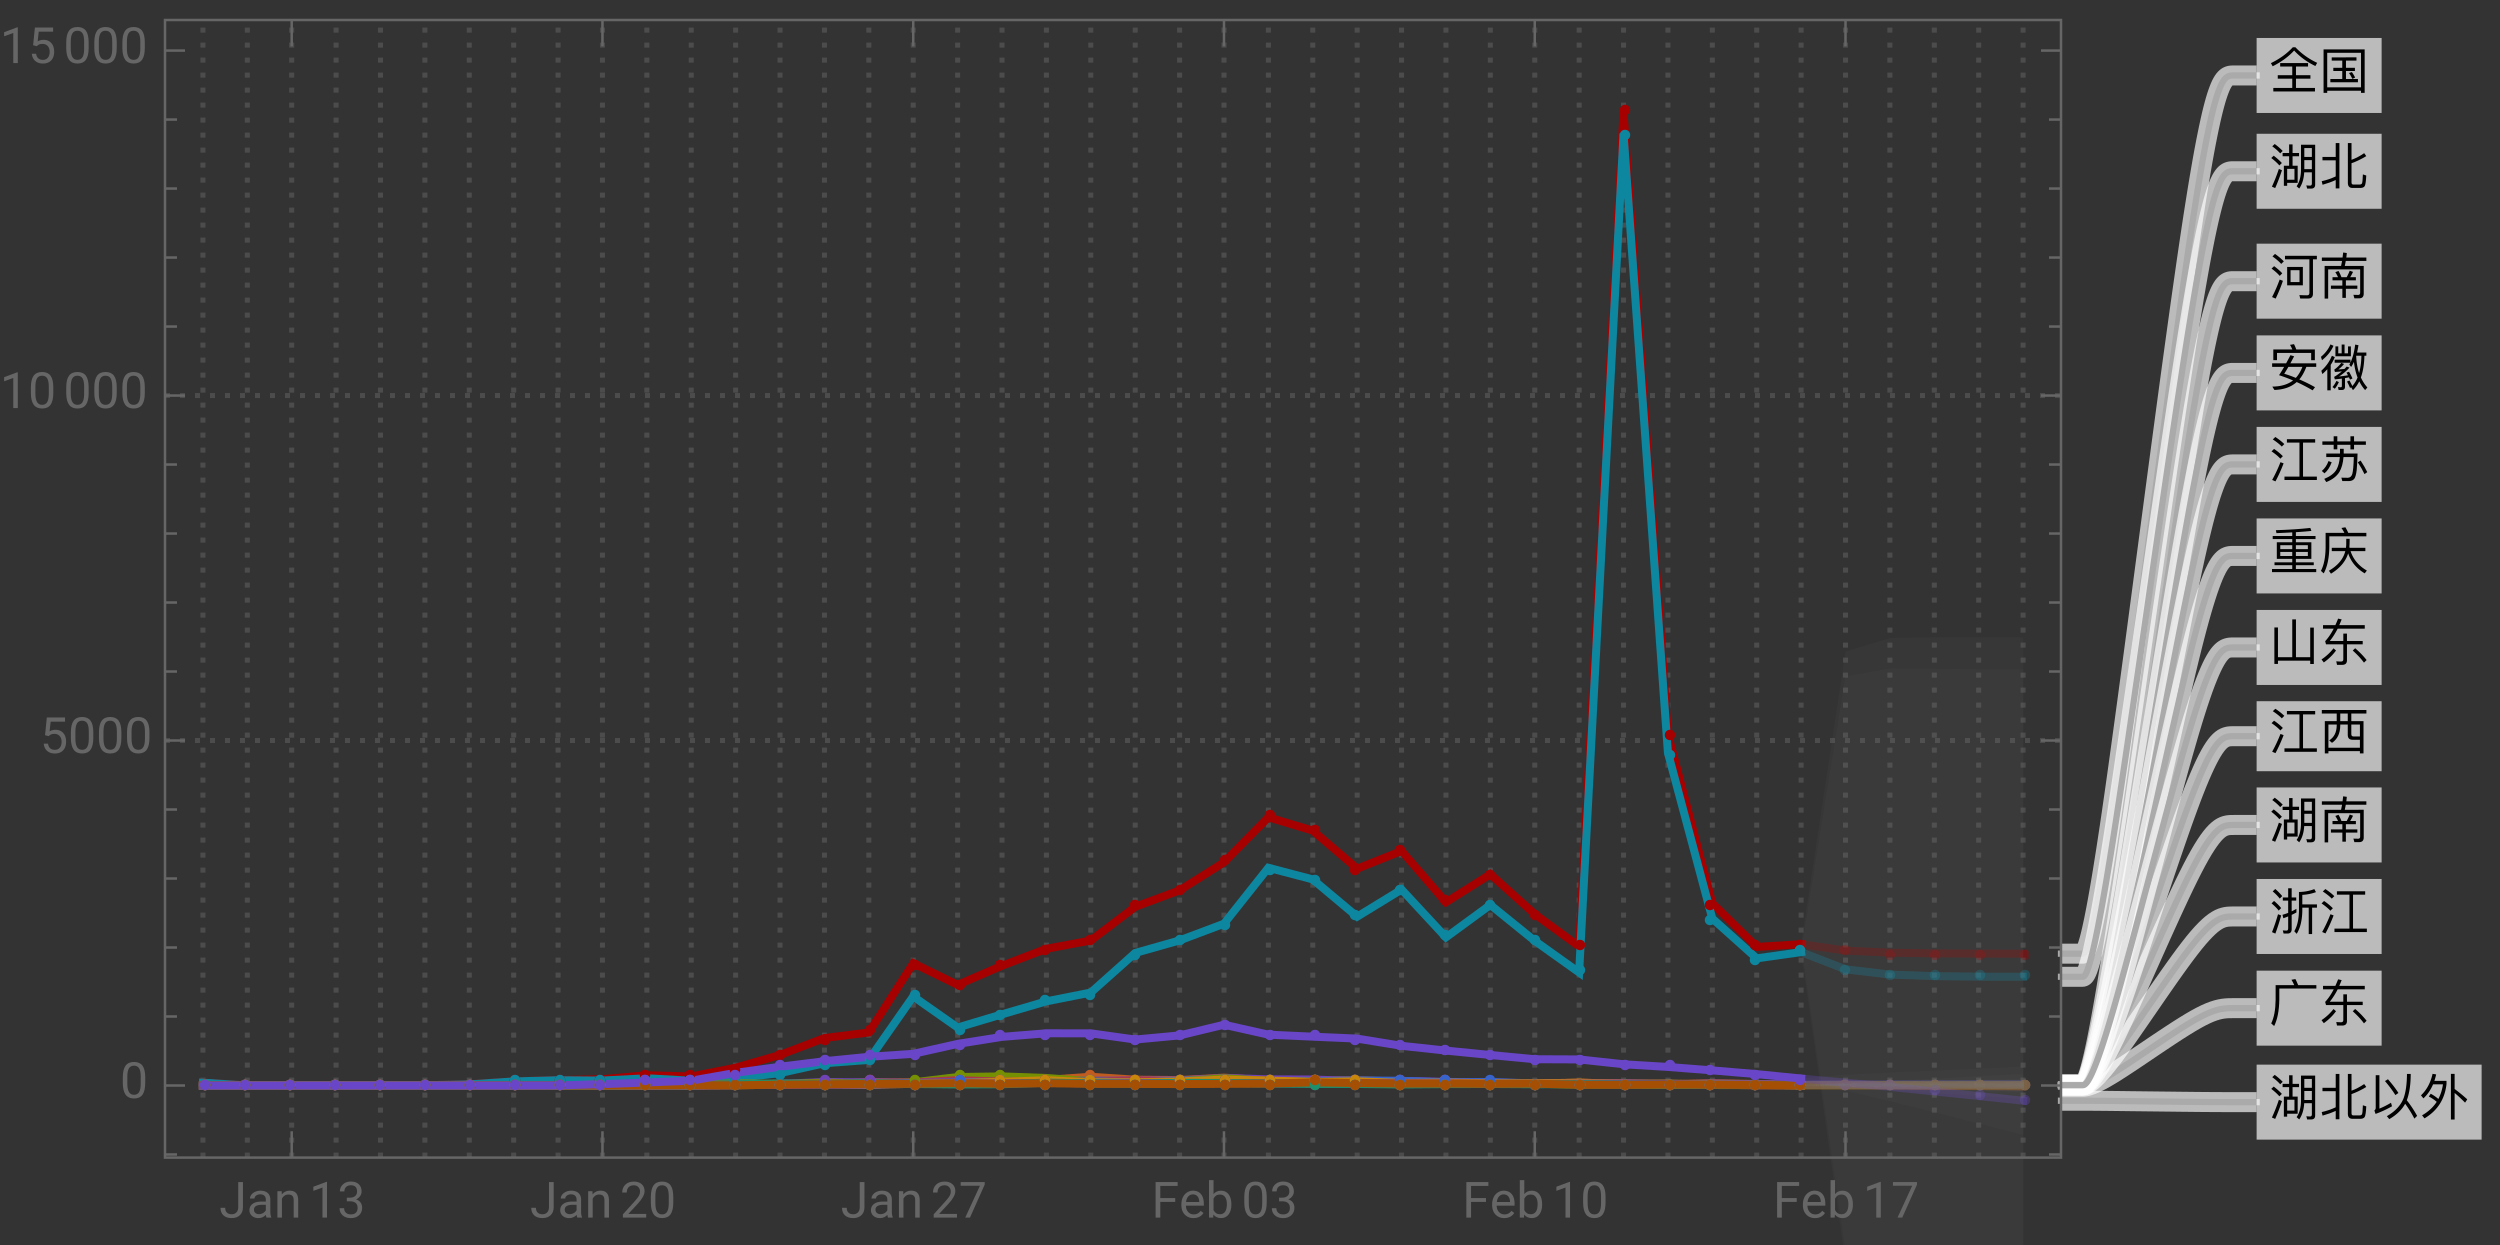 <svg xmlns="http://www.w3.org/2000/svg" xmlns:xlink="http://www.w3.org/1999/xlink" width="500pt" height="332" viewBox="0 0 500 249"><rect x="0" y="0" width="500" height="249" fill="#333333" stroke="none"/><defs><symbol overflow="visible" id="a"><path d="M4.738-8.14C3.578-6.88 2.121-5.82.36-4.97l.352.63C2.48-5.23 3.91-6.282 5-7.49c1.18 1.272 2.59 2.3 4.25 3.1l.36-.64a14.128 14.128 0 01-4.348-3.11zM2.211-4.98v.69h2.418v1.74H1.73v.69h2.9v1.848H.839V.7h8.333v-.71h-3.8v-1.85h2.89v-.692h-2.89V-4.29h2.417v-.691zm0 0"/></symbol><symbol overflow="visible" id="b"><path d="M2.52-6.121v.652h2.109v1.438h-1.79v.64h1.79v1.59H2.25v.66h5.512v-.66h-2.39v-1.59H7.16v-.64H5.371V-5.47H7.47v-.652zm6.59-1.59H.89V.98h.731V.55H8.38v.43h.73zM1.62-.129V-7.03h6.76v6.9zm4.93-3.05l-.57.19c.238.329.46.72.66 1.169l.558-.258A6.323 6.323 0 006.55-3.18zm0 0"/></symbol><symbol overflow="visible" id="c"><path d="M7.04-4.73h1.51v1.808H7.04zm1.51-.63H7.04v-1.78h1.51zM7.02-2.28h1.53v2.22c0 .278-.12.43-.35.43-.24 0-.49-.02-.759-.043l.168.64h.79C8.94.969 9.21.7 9.21.173V-7.8H6.379v5.082C6.359-1.422 6.07-.339 5.5.5l.52.46c.59-.839.921-1.92 1-3.241zm-5.9-5.67l-.492.46c.68.5 1.21.977 1.59 1.419l.5-.489A11.92 11.92 0 001.12-7.95zm-.2 2.34l-.491.46c.691.53 1.231 1.03 1.621 1.49l.5-.488c-.44-.48-.991-.973-1.628-1.461zm1.03 2.649A33.47 33.47 0 01.56.58l.652.28c.5-1.12.95-2.308 1.36-3.57zm3.762-.64H4.69V-5.5h1.297v-.648H4.691v-1.73H4v1.73H2.7v.648H4v1.898H2.95V.41h.66v-.59h2.1zM3.61-.801v-2.18h1.46V-.8zm0 0"/></symbol><symbol overflow="visible" id="d"><path d="M3.32-8.14v2.769H.672v.691H3.32v3.211c-.89.418-1.82.739-2.8.957L.69.2c.93-.258 1.809-.57 2.63-.949V.93h.738v-9.07zM8.22.84c.43 0 .73-.121.89-.36.16-.25.262-.96.32-2.128l-.679-.223c-.031 1.02-.09 1.61-.172 1.793C8.48.078 8.32.16 8.102.16h-1.25c-.25 0-.372-.148-.372-.43v-3.84c.93-.32 1.91-.788 2.95-1.421l-.418-.59c-.82.57-1.66 1.012-2.532 1.332v-3.352h-.73v7.98c0 .661.309 1 .941 1zm0 0"/></symbol><symbol overflow="visible" id="e"><path d="M5.262-8.32l-.793.14c.203.32.39.68.55 1.07H1.302v2.93C1.28-2.16.98-.59.42.55l.59.528C1.662-.238 2-1.988 2.04-4.18v-2.242h7.41v-.687H5.81c-.18-.45-.36-.852-.547-1.211zm0 0"/></symbol><symbol overflow="visible" id="f"><path d="M.781-6.96v.698h2.14c-.53 1.024-1.1 1.852-1.71 2.512l.168.629h3.46v3c0 .293-.16.441-.468.441-.3 0-.61-.02-.941-.05l.148.71h1.043c.629 0 .95-.308.95-.921v-3.18h3.148v-.668H5.57v-1.48h-.73v1.48h-2.7a14.36 14.36 0 001.57-2.473h5.42v-.699h-5.1c.16-.367.32-.75.48-1.148l-.71-.16c-.18.46-.36.89-.551 1.308zM2.88-2.329A10.003 10.003 0 01.48-.102L.941.5C1.898-.18 2.72-.98 3.38-1.89zm4.33-.011l-.48.461c.95.86 1.7 1.66 2.238 2.419L9.5.02a16.925 16.925 0 00-2.29-2.36zm0 0"/></symbol><symbol overflow="visible" id="g"><path d="M1.18-7.95l-.508.5c.738.528 1.328 1.028 1.75 1.5l.52-.51c-.481-.5-1.063-.99-1.762-1.49zM1-5.5l-.512.488c.703.512 1.242 1 1.633 1.461l.508-.52C2.19-4.55 1.649-5.02 1-5.5zm1.11 2.68A30.368 30.368 0 01.59.68l.719.308A31.023 31.023 0 002.762-2.57zm1.062-4.75v.699h4.887V-.18c0 .34-.16.508-.48.508-.477 0-.99-.02-1.52-.047l.16.688h1.61c.62 0 .94-.328.94-.969v-6.871h.782v-.7zm.437 2.23v3.68H6.75v-3.68zm2.47 3.02h-1.79v-2.371h1.79zm0 0"/></symbol><symbol overflow="visible" id="h"><path d="M.55-7.23v.68h4.04c-.059.331-.13.671-.2 1.01H1.103V.989h.707v-5.847h6.4v4.68c0 .28-.14.429-.422.429L6.86.23l.192.7h.98c.59 0 .89-.32.89-.95v-5.52H5.13c.07-.32.14-.651.2-1.01h4.12v-.68H5.441c.04-.29.07-.59.098-.899l-.73-.101-.118 1zm3.33 2.69l-.64.24c.21.312.39.652.542 1.01H2.68v.63h1.968v1.05H2.36v.641h2.29V.84h.703V-.97h2.296v-.64H5.352v-1.05h2v-.63H6.21c.2-.32.39-.67.57-1.062l-.66-.238c-.18.461-.383.89-.601 1.3h-1.05a7.488 7.488 0 00-.59-1.25zm0 0"/></symbol><symbol overflow="visible" id="i"><path d="M1.23-8l-.511.488c.601.5 1.062.98 1.402 1.434l.5-.5A11.5 11.5 0 001.231-8zM.988-5.61l-.5.489c.602.5 1.082.98 1.422 1.441l.5-.5c-.379-.48-.86-.949-1.422-1.43zm.793 2.66A36.295 36.295 0 01.578.63l.672.293A42.328 42.328 0 002.41-2.71zm3.68-1.081c-.313.18-.633.351-.95.511v-2.152h.91V-6.3h-.91v-1.84H3.81v1.84H2.74v.63h1.07v2.452c-.368.14-.75.27-1.137.38l.168.69c.32-.113.64-.23.969-.363V-.16c0 .32-.11.48-.329.48C3.238.32 3 .3 2.738.281l.153.63h.808c.54 0 .813-.31.813-.911v-2.82c.316-.149.629-.309.949-.48zm3.578-3.95c-.91.36-1.93.56-3.07.583v3.847c-.047 1.7-.36 3.04-.938 4l.489.52c.699-1.13 1.07-2.64 1.12-4.52v-.71h1.282v5.28h.68v-5.28h.968v-.65H6.64v-1.91c1-.058 1.91-.25 2.731-.55zm0 0"/></symbol><symbol overflow="visible" id="j"><path d="M6.07-6.86v6.79h-3v.69h6.48v-.69H6.782v-6.79h2.43v-.68H3.559v.68zM1.25-7.987L.738-7.5c.762.5 1.364.98 1.801 1.43l.5-.5c-.48-.47-1.078-.942-1.789-1.418zM.988-5.602l-.5.493c.75.507 1.34 1 1.762 1.46l.5-.5A11.644 11.644 0 00.988-5.601zM2.27-2.949A28.672 28.672 0 01.61.6l.66.29a30.8 30.8 0 001.628-3.602zm0 0"/></symbol><symbol overflow="visible" id="k"><path d="M9.148-7.191H5.43a9.89 9.89 0 00-.45-1.059l-.8.14c.172.282.32.579.46.919H.84v2.14h.738v-1.437H8.41v1.449h.738zM.602-4.411v.7h2.41c-.32.55-.66 1.11-1.024 1.672.934.3 1.864.648 2.801 1.05C3.73-.178 2.34.232.641.239l.418.672C2.922.852 4.399.328 5.519-.672A35.405 35.405 0 018.7.988L9.18.36a31.218 31.218 0 00-3.14-1.558c.531-.621 1-1.45 1.41-2.512h1.973v-.7H4.25c.238-.44.488-.91.75-1.41l-.738-.218a62.17 62.17 0 01-.864 1.629zm3.257.7H6.66c-.34.883-.78 1.621-1.32 2.211-.79-.328-1.559-.61-2.32-.828.261-.402.539-.863.84-1.383zm0 0"/></symbol><symbol overflow="visible" id="l"><path d="M2.27-8.2c-.4.93-1.032 1.76-1.9 2.482l.207.68c1.063-.84 1.82-1.8 2.3-2.883zm.28 2.27c-.44 1.121-1.14 2.121-2.109 3l.207.66a9.72 9.72 0 00.993-.968V.988h.68v-5.097c.327-.48.6-1 .82-1.551zm1.962-2.242v1.762h-.684V-7.8h-.566v1.972h3.09v-1.973h-.57v1.39H5.09v-1.76zM3.109-5.148v.617H6.25c-.07.133-.14.261-.21.383l.358.457c.211-.297.403-.637.57-1.02.122 1.14.36 2.191.723 3.133A5.9 5.9 0 016.641.129c-.18-.399-.38-.777-.582-1.117l-.48.226c.21.371.41.793.6 1.262L6.41.39l.36.56c.5-.49.92-1.08 1.26-1.77.31.64.701 1.23 1.17 1.76l.45-.52a7.733 7.733 0 01-1.297-2.01c.43-1.2.668-2.641.707-4.34h.39v-.65H7.59c.11-.452.2-.94.282-1.46l-.66-.121c-.18 1.45-.492 2.648-.941 3.59v-.578zm4.301-.743c0-.007 0-.02.012-.039H8.46C8.43-4.62 8.28-3.469 8-2.48c-.34-1-.531-2.141-.59-3.41zM3.46-.898A5.217 5.217 0 012.673.328l.469.344c.308-.383.578-.82.808-1.332zM5.98-2.73l-.511.171c.101.16.203.34.3.54-.597.097-1.199.18-1.789.238.801-.52 1.5-1.117 2.098-1.778l-.558-.21c-.141.16-.29.32-.45.48-.41.039-.82.07-1.218.098.418-.32.796-.68 1.136-1.09L4.441-4.5a7.02 7.02 0 01-1.41 1.352l.13.457c.46-.02.917-.059 1.39-.118-.473.399-.98.77-1.54 1.11l.13.488c.46-.039.93-.09 1.41-.148V.12c0 .16-.082.25-.223.25-.18 0-.367-.02-.558-.043l.128.594h.641c.422 0 .64-.223.64-.64v-1.743l.79-.148c.07.14.14.289.203.449l.5-.219c-.203-.48-.434-.93-.692-1.351zm0 0"/></symbol><symbol overflow="visible" id="m"><path d="M.54-7.738v.699h2.98v1.527H1.14V.941h.72V.488h6.3v.453h.719v-6.453H6.44v-1.527h3.02v-.7zM1.86-.191v-4.637h1.66v.2C3.5-3.27 3-2.282 2.02-1.66l.558.488C3.66-1.898 4.211-3.05 4.23-4.629v-.2h1.5v2.067c0 .653.32.98.98.98h1.45v1.59zM4.23-7.04h1.5v1.527h-1.5zm2.211 2.21h1.72v2.388H6.897c-.308 0-.457-.16-.457-.47zm0 0"/></symbol><symbol overflow="visible" id="n"><path d="M8.3-3.27l-.562.348c.563.863 1.012 1.652 1.34 2.363l.55-.402c-.308-.66-.75-1.43-1.327-2.309zm-6.421.098c-.3.82-.738 1.48-1.34 1.98l.54.473c.6-.5 1.081-1.242 1.44-2.203zm2.3-2.45v.95H1.43v.703h2.712c-.082.98-.29 1.797-.653 2.48-.457.778-1.277 1.4-2.457 1.88l.399.64C2.64.551 3.512-.12 4.05-.98c.462-.782.731-1.77.829-2.989H6.94c-.05 1.719-.152 2.848-.3 3.367-.153.512-.461.774-.93.774-.402 0-.82-.012-1.262-.024l.192.68h1.418c.46-.027.793-.2 1.011-.508.2-.32.352-.898.45-1.718.082-.84.128-1.93.171-3.274H4.92v-.95zM.65-7.108v.687h2.26v.902h.73v-.902h2.622v.91h.726v-.91h2.364v-.687H6.988v-1.02h-.726v1.02H3.64v-1.02h-.73v1.02zm0 0"/></symbol><symbol overflow="visible" id="o"><path d="M1.54-5.23v3.32h3.089v.691h-3.55v.578h3.55v.75H.579v.63h8.843v-.63h-4.07v-.75H8.93v-.578H5.352v-.691h3.097v-3.32H5.352v-.641h3.93v-.617h-3.93v-.762A73.97 73.97 0 008.46-7.5l-.223-.602c-1.988.223-4.289.372-6.886.454l.117.59c1.101-.044 2.152-.09 3.16-.153v.723H.719v.617h3.91v.64zm6.21 2.742H5.352v-.813H7.75zm-3.121 0H2.23v-.813h2.4zM2.23-3.86v-.79h2.4v.79zm3.122-.79H7.75v.79H5.352zm0 0"/></symbol><symbol overflow="visible" id="p"><path d="M2.531-4.129v.668h2.707C4.84-1.879 3.738-.57 1.961.461l.41.59C4.148-.031 5.301-1.38 5.81-3.012c.56 1.684 1.67 3.024 3.31 4l.43-.566C7.93-.5 6.84-1.801 6.289-3.461H9.25v-.668H6.102c-.024-.05-.032-.11-.043-.172.03-.46.05-1 .05-1.62h-.68c0 .28-.007.683-.007 1.202a19.6 19.6 0 01-.05.59zM5.25-8.23l-.79.14c.22.3.411.621.59.98H1.3v2.91C1.27-2.2.96-.628.36.489l.562.5C1.629-.309 2-2.039 2.039-4.199v-2.223h7.41v-.687H5.83a9.055 9.055 0 00-.58-1.121zm0 0"/></symbol><symbol overflow="visible" id="q"><path d="M8.219-6.469V-.55H5.37v-7.558h-.74V-.55H1.77V-6.5h-.718V.8h.719V.14H8.22v.67h.722v-7.28zm0 0"/></symbol><symbol overflow="visible" id="r"><path d="M3.77-7.078l-.598.367C4.05-5.68 4.738-4.75 5.25-3.91l.61-.417c-.481-.781-1.18-1.703-2.09-2.75zM7.21-2.18C7.97-1.129 8.579-.14 9.05.8l.552-.55a22.006 22.006 0 00-2.07-3.121c.058-.149.109-.3.16-.45.417-1.32.628-2.917.628-4.82h-.75c-.011 1.93-.218 3.52-.64 4.77-.551 1.48-1.68 2.7-3.38 3.68l.481.59C5.488.058 6.551-.97 7.211-2.18zM1.29-.14c1.17-.43 2.269-.938 3.288-1.532l-.2-.7c-.769.462-1.538.852-2.32 1.173v-6.68H1.32v6.508c0 .23-.09.41-.27.55zm0 0"/></symbol><symbol overflow="visible" id="s"><path d="M6.36-8.148V.988h.742v-5.316c.578.457 1.27 1.11 2.09 1.93l.437-.66c-.86-.77-1.7-1.462-2.527-2.07v-3.02zM2.32-4.18l-.379.559A7.882 7.882 0 013.52-2.56C2.82-1.48 1.84-.579.59.141l.488.609C3.68-.8 5.141-3.09 5.48-6.121v-.629H3.05c.141-.41.259-.84.36-1.29l-.719-.12c-.402 1.8-1.18 3.238-2.32 4.3l.488.61c.801-.738 1.45-1.672 1.93-2.809h1.98a9.025 9.025 0 01-.917 2.93 8.296 8.296 0 00-1.532-1.05zm0 0"/></symbol><symbol overflow="visible" id="t"><path d="M3.805-7.11h.941v5.036c0 .68-.203 1.21-.613 1.597-.406.383-.953.575-1.633.575-.707 0-1.258-.18-1.648-.543-.395-.36-.594-.867-.594-1.516h.937c0 .406.114.723.336.95.223.23.547.343.969.343.387 0 .7-.121.941-.367.239-.246.36-.586.364-1.028zm0 0"/></symbol><symbol overflow="visible" id="u"><path d="M3.945 0c-.05-.105-.093-.29-.125-.555-.422.434-.922.653-1.507.653-.52 0-.946-.149-1.282-.442a1.438 1.438 0 01-.5-1.12c0-.552.211-.977.63-1.282.417-.305 1.007-.457 1.765-.457h.879v-.414c0-.317-.094-.567-.285-.754-.188-.188-.465-.281-.833-.281-.324 0-.593.082-.812.242-.219.164-.328.36-.328.59H.64c0-.262.093-.516.28-.762.188-.246.442-.441.763-.582.32-.145.671-.219 1.054-.219.61 0 1.086.153 1.434.457.344.305.523.727.535 1.258v2.434c0 .484.063.87.184 1.156V0zm-1.5-.688c.285 0 .555-.074.805-.218a1.35 1.35 0 00.555-.574v-1.083h-.711c-1.106 0-1.656.325-1.656.97 0 .284.093.507.28.663.188.16.43.243.727.243zm0 0"/></symbol><symbol overflow="visible" id="v"><path d="M1.54-5.281l.026.664a1.93 1.93 0 011.582-.766c1.118 0 1.68.633 1.692 1.89V0h-.902v-3.496c-.004-.379-.094-.664-.262-.844-.172-.183-.438-.273-.801-.273-.293 0-.55.078-.77.234a1.59 1.59 0 00-.52.613V0h-.9v-5.281zm0 0"/></symbol><symbol overflow="visible" id="w"><path d="M3.559 0h-.907v-6.02l-1.824.668v-.82l2.59-.973h.14zm0 0"/></symbol><symbol overflow="visible" id="x"><path d="M1.906-3.992h.676c.426-.008.762-.121 1.008-.34.242-.219.363-.512.363-.883 0-.832-.414-1.25-1.242-1.25-.39 0-.703.113-.938.336-.23.223-.347.516-.347.887H.523c0-.563.204-1.031.618-1.406.41-.372.933-.559 1.57-.559.672 0 1.195.176 1.578.531.379.356.57.848.57 1.48 0 .31-.101.61-.3.9a1.81 1.81 0 01-.817.648c.39.125.692.328.903.617.214.285.32.636.32 1.047 0 .64-.207 1.144-.625 1.52-.418.374-.957.562-1.625.562s-1.211-.18-1.63-.543c-.417-.36-.624-.836-.624-1.43h.906c0 .375.121.672.367.898.243.227.57.336.98.336.438 0 .77-.113 1-.34.231-.23.349-.554.349-.98 0-.414-.125-.734-.383-.953-.254-.223-.618-.336-1.098-.344h-.676zm0 0"/></symbol><symbol overflow="visible" id="y"><path d="M5.25 0H.59v-.648l2.46-2.735c.364-.414.618-.75.755-1.008.14-.257.21-.527.21-.804 0-.371-.113-.676-.34-.914-.222-.239-.523-.356-.898-.356-.449 0-.797.13-1.047.383-.25.254-.37.613-.37 1.066H.452c0-.652.211-1.183.633-1.586.422-.402.984-.605 1.691-.605.66 0 1.184.172 1.567.52.386.347.578.808.578 1.382 0 .703-.445 1.535-1.336 2.5L1.68-.738h3.57zm0 0"/></symbol><symbol overflow="visible" id="z"><path d="M5.047-3.031c0 1.058-.18 1.844-.54 2.36-.362.51-.925.769-1.694.769-.758 0-1.32-.25-1.684-.754C.766-1.16.574-1.91.562-2.91v-1.207c0-1.043.18-1.82.54-2.328.363-.508.93-.762 1.703-.762.765 0 1.328.246 1.687.734.36.489.547 1.246.555 2.27zm-.902-1.235c0-.765-.106-1.324-.32-1.675-.216-.348-.555-.524-1.02-.524-.465 0-.801.176-1.012.524-.211.347-.32.882-.328 1.605v1.445c0 .77.113 1.336.336 1.704.222.367.558.546 1.012.546.445 0 .777-.171.992-.515.218-.344.332-.89.34-1.633zm0 0"/></symbol><symbol overflow="visible" id="A"><path d="M5.18-6.602L2.234 0H1.29l2.934-6.367H.375v-.742H5.18zm0 0"/></symbol><symbol overflow="visible" id="B"><path d="M4.746-3.14H1.762V0H.824v-7.11H5.23v.774H1.762v2.43h2.984zm0 0"/></symbol><symbol overflow="visible" id="C"><path d="M2.875.098c-.715 0-1.297-.235-1.746-.707-.45-.47-.676-1.098-.676-1.887v-.164c0-.524.102-.992.3-1.406.2-.41.481-.735.84-.965.36-.235.75-.352 1.173-.352.687 0 1.218.227 1.601.68.38.453.57 1.101.57 1.945v.375H1.36c.012.52.164.942.454 1.262.292.32.664.48 1.113.48.316 0 .59-.062.808-.195.223-.129.414-.3.582-.516l.551.43c-.441.68-1.105 1.02-1.992 1.02zm-.11-4.739a1.21 1.21 0 00-.921.399c-.246.265-.399.64-.457 1.117H4.03v-.07c-.023-.457-.148-.813-.367-1.067-.223-.25-.523-.379-.898-.379zm0 0"/></symbol><symbol overflow="visible" id="D"><path d="M5.156-2.582c0 .809-.187 1.453-.554 1.945-.372.489-.872.735-1.497.735-.667 0-1.183-.235-1.546-.707L1.516 0H.684v-7.5h.902v2.797c.367-.453.867-.68 1.508-.68.64 0 1.148.246 1.511.73.368.485.551 1.15.551 1.993zm-.902-.106c0-.613-.121-1.09-.356-1.421-.238-.336-.582-.504-1.027-.504-.598 0-1.023.277-1.285.828V-1.5c.277.555.71.832 1.297.832.43 0 .77-.168 1.008-.504.242-.336.363-.84.363-1.516zm0 0"/></symbol><symbol overflow="visible" id="E"><path d="M1.008-3.563l.36-3.546h3.64v.836H2.133l-.215 1.937a2.32 2.32 0 011.187-.309c.649 0 1.16.215 1.543.645.383.426.57 1.004.57 1.734 0 .735-.195 1.309-.593 1.73-.395.423-.945.634-1.656.634-.63 0-1.14-.176-1.54-.524C1.032-.773.81-1.254.75-1.87h.855c.055.406.2.715.434.922.234.207.547.308.93.308.422 0 .75-.14.988-.43.238-.284.36-.679.36-1.187 0-.472-.13-.855-.387-1.144-.258-.285-.606-.43-1.035-.43-.395 0-.704.086-.926.258l-.242.195zm0 0"/></symbol></defs><path d="M40.586 231.52V4m8.874 227.52V4m8.88 227.52V4m8.879 227.52V4m8.879 227.52V4m8.879 227.52V4m8.878 227.52V4m8.879 227.52V4m8.879 227.52V4m8.879 227.52V4m8.879 227.52V4m8.879 227.52V4m8.879 227.52V4m8.879 227.52V4m8.879 227.52V4m8.879 227.52V4m8.879 227.52V4m8.878 227.52V4m8.879 227.52V4m8.879 227.52V4m8.879 227.52V4m8.88 227.52V4m8.878 227.52V4m8.879 227.52V4m8.879 227.52V4m8.879 227.52V4m8.879 227.52V4m8.879 227.52V4m8.878 227.52V4m8.879 227.52V4m8.88 227.52V4m8.878 227.52V4m8.879 227.52V4m8.879 227.52V4m8.879 227.52V4m8.879 227.52V4m8.879 227.52V4m8.879 227.52V4m8.878 227.52V4m8.88 227.52V4m8.878 227.52V4m8.879 227.52V4M33 148.105h379.2M33 79.11h379.2" fill="none" stroke="#666" stroke-opacity=".5" stroke-dasharray="1,2" stroke-miterlimit="3.25"/><path d="M360.223 188.84l8.879 1.281 8.878.418 8.88.137 8.878.047 8.88.011" fill="none" stroke-width="1.6" stroke-linecap="square" stroke="#a60000" stroke-opacity=".3" stroke-miterlimit="3.25"/><path d="M360.223 190.426l8.879 3.441 8.878 1.047 8.88.316 8.878.098 8.88.027" fill="none" stroke-width="1.6" stroke-linecap="square" stroke="#0d86a0" stroke-opacity=".3" stroke-miterlimit="3.25"/><path d="M360.223 217.02l8.879-.11 8.878.13 8.88.163 8.878-.004 8.88.125" fill="none" stroke-width="1.6" stroke-linecap="square" stroke="#c05c20" stroke-opacity=".3" stroke-miterlimit="3.25"/><path d="M360.223 216.906l17.757-.008 8.88-.007 8.878-.004 8.88-.008" fill="none" stroke-width="1.6" stroke-linecap="square" stroke="#6f42b5" stroke-opacity=".3" stroke-miterlimit="3.25"/><path d="M360.223 217.102h44.394" fill="none" stroke-width="1.6" stroke-linecap="square" stroke="#769003" stroke-opacity=".3" stroke-miterlimit="3.25"/><path d="M360.223 217.074l8.879-.004h8.878l8.88-.004h17.757" fill="none" stroke-width="1.6" stroke-linecap="square" stroke="#a8364d" stroke-opacity=".3" stroke-miterlimit="3.25"/><path d="M360.223 216.95l8.879-.016 35.515-.016" fill="none" stroke-width="1.6" stroke-linecap="square" stroke="#3664cc" stroke-opacity=".3" stroke-miterlimit="3.25"/><path d="M360.223 217.047l8.879-.004h8.878l8.88-.004h17.757" fill="none" stroke-width="1.6" stroke-linecap="square" stroke="#c8860a" stroke-opacity=".3" stroke-miterlimit="3.25"/><path d="M360.223 216.977l35.515-.016h8.88" fill="none" stroke-width="1.6" stroke-linecap="square" stroke="#833987" stroke-opacity=".3" stroke-miterlimit="3.25"/><path d="M360.223 217.004l26.636-.012h8.88l8.878-.004" fill="none" stroke-width="1.6" stroke-linecap="square" stroke="#1c8f6b" stroke-opacity=".3" stroke-miterlimit="3.25"/><path d="M360.223 217.047l8.879-.004h8.878l8.88-.004h17.757" fill="none" stroke-width="1.6" stroke-linecap="square" stroke="#a54f05" stroke-opacity=".3" stroke-miterlimit="3.25"/><path d="M360.223 215.707l8.879.828 8.878.844 8.88.914 8.878.918 8.88.934" fill="none" stroke-width="1.6" stroke-linecap="square" stroke="#6846c7" stroke-opacity=".3" stroke-miterlimit="3.25"/><path d="M40.586 216.535l8.875.567h26.637l8.879-.055 8.878-.18 8.88-.582 8.878-.262 8.88-.191 8.878-.789 8.879.25 8.879-1.766 8.879-2.554 8.879-3.368 8.879-1.117 8.879-13.828 8.878 4.309 8.88-3.836 8.878-3.383 8.88-1.656 8.878-6.735 8.879-3.297 8.879-5.601 8.879-9 8.879 2.664 8.879 7.605 8.878-3.535 8.88 10.254 8.878-5.601 8.88 7.976 8.878 6.473 8.879-166.89 8.879 124.456 8.879 33.793 8.879 8.723 8.879-.54" fill="none" stroke-width="1.6" stroke-linecap="square" stroke="#a60000" stroke-miterlimit="3.25"/><path d="M40.586 216.535l8.875.567h26.637l8.879-.055 8.878-.18 8.88-.582 8.878-.246 8.88.066 8.878-.453 8.879.496 8.879-.496 8.879-1.035 8.879-1.972 8.879-.665 8.879-12.695 8.878 6.223 8.88-2.649 8.878-2.593 8.88-1.754 8.878-7.918 8.879-2.512 8.879-3.34 8.879-11.191 8.879 2.332 8.879 7.449 8.878-5.434 8.88 9.575 8.878-6.5 8.88 7.191 8.878 6.332 8.879-167.785 8.879 123.836 8.879 33.16 8.879 7.961 8.879-1.242" fill="none" stroke-width="1.6" stroke-linecap="square" stroke="#0d86a0" stroke-miterlimit="3.25"/><path d="M40.586 217.102h62.148l8.88-.016 8.878-.164 8.88.012 8.878.086 8.879-.208 8.879-.058 8.879.07 8.879-.387 8.879.083 8.878-.153 8.88-.234 8.878-.164 8.88-.621 8.878.593 8.879.07 8.879-.484 8.879.567 8.879-.016h8.879l8.878.234 8.88.168 8.878.192 8.88.07 8.878-.222 8.879.277 8.879.027 8.879-.18 8.879.153 8.879.223" fill="none" stroke-width="1.6" stroke-linecap="square" stroke="#c05c20" stroke-miterlimit="3.25"/><path d="M40.586 217.102h79.906l8.88-.016 8.878-.04h8.879l8.879-.265 8.879-.383 8.879.082 8.879.067 8.878.027 8.88-.469 8.878-.027 8.88.055 8.878-.012 8.879-.027 8.879-.496 8.879.273 8.879.027 8.879.332 8.878-.054 8.88.191 8.878.18 8.88.113 8.878.028 8.879-.055 8.879.262 8.879-.18 8.879.125 8.879.066" fill="none" stroke-width="1.6" stroke-linecap="square" stroke="#6f42b5" stroke-miterlimit="3.25"/><path d="M40.586 217.102h79.906l8.88-.07h8.878l8.879-.387 8.879.195 8.879-.32 8.879.25 8.879-.29 8.878-1.078 8.88-.125 8.878.32 8.88.65h8.878l8.879-.017 8.879-.578 8.879.54 8.879.093 8.879.098 8.878.137 8.88.207 8.878-.028 8.88.055 8.878.152h8.879l8.879.055 8.879.043 8.879.027 8.879.07" fill="none" stroke-width="1.6" stroke-linecap="square" stroke="#769003" stroke-miterlimit="3.25"/><path d="M40.586 217.102h79.906l8.88-.016 8.878-.098 8.879-.093 8.879-.055 8.879-.098 8.879-.07 8.879-.164 8.878-.485 8.88.305 8.878.012 8.88-.028 8.878-.234 8.879.223 8.879-.196 8.879.06 8.879.245 8.879-.152 8.878.414 8.88-.055 8.878-.082 8.88.11 8.878-.012 8.879.164 8.879.027 8.879.098 8.879.137 8.879.015" fill="none" stroke-width="1.6" stroke-linecap="square" stroke="#a8364d" stroke-miterlimit="3.25"/><path d="M40.586 217.102h88.785l8.879-.016 8.879-.18 8.879-.136 8.879.042 8.879.149 8.879-.356 8.878-.14 8.88-.028 8.878.153 8.88-.317 8.878.235 8.879-.344 8.879-.059 8.879.305 8.879-.152 8.879-.18 8.878.086 8.88.3 8.878-.066 8.88.29 8.878.011 8.879.113 8.879-.042 8.879.109 8.879.055 8.879.015" fill="none" stroke-width="1.6" stroke-linecap="square" stroke="#3664cc" stroke-miterlimit="3.25"/><path d="M40.586 217.102h79.906l8.88-.028 8.878.012 8.879-.04 17.758-.194 8.879.082 8.879-.164 8.878-.18 8.88-.223 8.878-.328 8.88.414h8.878l8.879-.168 8.879-.36 8.879.18 8.879.278 8.879-.125 8.878.332 8.88-.07 8.878.14h8.88l8.878-.113 8.879.168h8.879l8.879.207 8.879.012 8.879.113" fill="none" stroke-width="1.6" stroke-linecap="square" stroke="#c8860a" stroke-miterlimit="3.25"/><path d="M40.586 217.102h88.785l8.879-.016 8.879-.098 8.879-.011 8.879-.055 8.879-.043 8.879-.098 8.878-.082 8.88-.012 8.878-.125 8.88.07h8.878l8.879-.015 8.879-.027 8.879.055 8.879.015 8.879-.043 8.878.055 8.88.027 8.878.07 8.88.012 8.878-.066 8.879.012 8.879.054 8.879.168 8.879-.027 8.879.055" fill="none" stroke-width="1.6" stroke-linecap="square" stroke="#833987" stroke-miterlimit="3.25"/><path d="M40.586 217.102h79.906l8.88-.07 8.878.015 8.879-.195 8.879-.165 8.879.165 8.879-.235 8.879.18 8.878.098 8.88-.043 8.878-.317 8.88.125 8.878.11 8.879-.196 8.879.016 8.879.11 8.879.081 8.879.016 8.878.098 8.88-.07 8.878-.028 8.88.055 8.878-.012 8.879.082 8.879.027 8.879.04 8.879.015h8.879" fill="none" stroke-width="1.6" stroke-linecap="square" stroke="#1c8f6b" stroke-miterlimit="3.25"/><path d="M40.586 217.102h79.906l8.88-.016 8.878-.055 8.879.028 8.879-.125 17.758-.164h8.879l8.878-.137 8.88.137 8.878-.125 8.88.125 8.878.011 8.879.031 8.879-.042 8.879-.055 8.879-.235 8.879.125 8.878.11h8.88l8.878.055 8.88-.043 8.878.222 8.879.028 8.879-.055 8.879.027 8.879.055 8.879.043" fill="none" stroke-width="1.6" stroke-linecap="square" stroke="#a54f05" stroke-miterlimit="3.25"/><path d="M40.586 217.102h62.148l8.88-.016 8.878-.262 8.88-.332 8.878-.36 8.879-1.57 8.879-1.214 8.879-1.106 8.879-.883 8.879-.593 8.878-1.985 8.88-1.41 8.878-.715 8.88.012 8.878 1.242 8.879-.828 8.879-2.14 8.879 1.988 8.879.402 8.879.387 8.878 1.445 8.88.953 8.878.883 8.88.844 8.878.039 8.879.969 8.879.535 8.879.691 8.879.746 8.879.883" fill="none" stroke-width="1.6" stroke-linecap="square" stroke="#6846c7" stroke-miterlimit="3.25"/><path d="M361.043 189a1.043 1.043 0 10-2.087-.003 1.043 1.043 0 002.087.003zm9 1a1.043 1.043 0 10-2.087-.003 1.043 1.043 0 002.087.003zm9 1a1.043 1.043 0 10-2.087-.003 1.043 1.043 0 002.087.003zm9 0a1.043 1.043 0 10-2.087-.003 1.043 1.043 0 002.087.003zm9 0a1.043 1.043 0 10-2.087-.003 1.043 1.043 0 002.087.003zm9 0a1.043 1.043 0 10-2.087-.003 1.043 1.043 0 002.087.003zm0 0" fill-rule="evenodd" fill="#a60000" fill-opacity=".3"/><path d="M361.043 190a1.043 1.043 0 10-2.087-.003 1.043 1.043 0 002.087.003zm9 4a1.043 1.043 0 10-2.087-.003 1.043 1.043 0 002.087.003zm9 1a1.043 1.043 0 10-2.087-.003 1.043 1.043 0 002.087.003zm9 0a1.043 1.043 0 10-2.087-.003 1.043 1.043 0 002.087.003zm9 0a1.043 1.043 0 10-2.087-.003 1.043 1.043 0 002.087.003zm9 0a1.043 1.043 0 10-2.087-.003 1.043 1.043 0 002.087.003zm0 0" fill-rule="evenodd" fill="#0d86a0" fill-opacity=".3"/><path d="M361.043 217a1.043 1.043 0 10-2.087-.003 1.043 1.043 0 002.087.003zm9 0a1.043 1.043 0 10-2.087-.003 1.043 1.043 0 002.087.003zm9 0a1.043 1.043 0 10-2.087-.003 1.043 1.043 0 002.087.003zm9 0a1.043 1.043 0 10-2.087-.003 1.043 1.043 0 002.087.003zm9 0a1.043 1.043 0 10-2.087-.003 1.043 1.043 0 002.087.003zm9 0a1.043 1.043 0 10-2.087-.003 1.043 1.043 0 002.087.003zm0 0" fill-rule="evenodd" fill="#c05c20" fill-opacity=".3"/><path d="M361.043 217a1.043 1.043 0 10-2.087-.003 1.043 1.043 0 002.087.003zm9 0a1.043 1.043 0 10-2.087-.003 1.043 1.043 0 002.087.003zm9 0a1.043 1.043 0 10-2.087-.003 1.043 1.043 0 002.087.003zm9 0a1.043 1.043 0 10-2.087-.003 1.043 1.043 0 002.087.003zm9 0a1.043 1.043 0 10-2.087-.003 1.043 1.043 0 002.087.003zm9 0a1.043 1.043 0 10-2.087-.003 1.043 1.043 0 002.087.003zm0 0" fill-rule="evenodd" fill="#6f42b5" fill-opacity=".3"/><path d="M361.043 217a1.043 1.043 0 10-2.087-.003 1.043 1.043 0 002.087.003zm9 0a1.043 1.043 0 10-2.087-.003 1.043 1.043 0 002.087.003zm9 0a1.043 1.043 0 10-2.087-.003 1.043 1.043 0 002.087.003zm9 0a1.043 1.043 0 10-2.087-.003 1.043 1.043 0 002.087.003zm9 0a1.043 1.043 0 10-2.087-.003 1.043 1.043 0 002.087.003zm9 0a1.043 1.043 0 10-2.087-.003 1.043 1.043 0 002.087.003zm0 0" fill-rule="evenodd" fill="#769003" fill-opacity=".3"/><path d="M361.043 217a1.043 1.043 0 10-2.087-.003 1.043 1.043 0 002.087.003zm9 0a1.043 1.043 0 10-2.087-.003 1.043 1.043 0 002.087.003zm9 0a1.043 1.043 0 10-2.087-.003 1.043 1.043 0 002.087.003zm9 0a1.043 1.043 0 10-2.087-.003 1.043 1.043 0 002.087.003zm9 0a1.043 1.043 0 10-2.087-.003 1.043 1.043 0 002.087.003zm9 0a1.043 1.043 0 10-2.087-.003 1.043 1.043 0 002.087.003zm0 0" fill-rule="evenodd" fill="#a8364d" fill-opacity=".3"/><path d="M361.043 217a1.043 1.043 0 10-2.087-.003 1.043 1.043 0 002.087.003zm9 0a1.043 1.043 0 10-2.087-.003 1.043 1.043 0 002.087.003zm9 0a1.043 1.043 0 10-2.087-.003 1.043 1.043 0 002.087.003zm9 0a1.043 1.043 0 10-2.087-.003 1.043 1.043 0 002.087.003zm9 0a1.043 1.043 0 10-2.087-.003 1.043 1.043 0 002.087.003zm9 0a1.043 1.043 0 10-2.087-.003 1.043 1.043 0 002.087.003zm0 0" fill-rule="evenodd" fill="#3664cc" fill-opacity=".3"/><path d="M361.043 217a1.043 1.043 0 10-2.087-.003 1.043 1.043 0 002.087.003zm9 0a1.043 1.043 0 10-2.087-.003 1.043 1.043 0 002.087.003zm9 0a1.043 1.043 0 10-2.087-.003 1.043 1.043 0 002.087.003zm9 0a1.043 1.043 0 10-2.087-.003 1.043 1.043 0 002.087.003zm9 0a1.043 1.043 0 10-2.087-.003 1.043 1.043 0 002.087.003zm9 0a1.043 1.043 0 10-2.087-.003 1.043 1.043 0 002.087.003zm0 0" fill-rule="evenodd" fill="#c8860a" fill-opacity=".3"/><path d="M361.043 217a1.043 1.043 0 10-2.087-.003 1.043 1.043 0 002.087.003zm9 0a1.043 1.043 0 10-2.087-.003 1.043 1.043 0 002.087.003zm9 0a1.043 1.043 0 10-2.087-.003 1.043 1.043 0 002.087.003zm9 0a1.043 1.043 0 10-2.087-.003 1.043 1.043 0 002.087.003zm9 0a1.043 1.043 0 10-2.087-.003 1.043 1.043 0 002.087.003zm9 0a1.043 1.043 0 10-2.087-.003 1.043 1.043 0 002.087.003zm0 0" fill-rule="evenodd" fill="#833987" fill-opacity=".3"/><path d="M361.043 217a1.043 1.043 0 10-2.087-.003 1.043 1.043 0 002.087.003zm9 0a1.043 1.043 0 10-2.087-.003 1.043 1.043 0 002.087.003zm9 0a1.043 1.043 0 10-2.087-.003 1.043 1.043 0 002.087.003zm9 0a1.043 1.043 0 10-2.087-.003 1.043 1.043 0 002.087.003zm9 0a1.043 1.043 0 10-2.087-.003 1.043 1.043 0 002.087.003zm9 0a1.043 1.043 0 10-2.087-.003 1.043 1.043 0 002.087.003zm0 0" fill-rule="evenodd" fill="#1c8f6b" fill-opacity=".3"/><path d="M361.043 217a1.043 1.043 0 10-2.087-.003 1.043 1.043 0 002.087.003zm9 0a1.043 1.043 0 10-2.087-.003 1.043 1.043 0 002.087.003zm9 0a1.043 1.043 0 10-2.087-.003 1.043 1.043 0 002.087.003zm9 0a1.043 1.043 0 10-2.087-.003 1.043 1.043 0 002.087.003zm9 0a1.043 1.043 0 10-2.087-.003 1.043 1.043 0 002.087.003zm9 0a1.043 1.043 0 10-2.087-.003 1.043 1.043 0 002.087.003zm0 0" fill-rule="evenodd" fill="#a54f05" fill-opacity=".3"/><path d="M361.043 216a1.043 1.043 0 10-2.087-.003 1.043 1.043 0 002.087.003zm9 1a1.043 1.043 0 10-2.087-.003 1.043 1.043 0 002.087.003zm9 0a1.043 1.043 0 10-2.087-.003 1.043 1.043 0 002.087.003zm9 1a1.043 1.043 0 10-2.087-.003 1.043 1.043 0 002.087.003zm9 1a1.043 1.043 0 10-2.087-.003 1.043 1.043 0 002.087.003zm9 1a1.043 1.043 0 10-2.087-.003 1.043 1.043 0 002.087.003zm0 0" fill-rule="evenodd" fill="#6846c7" fill-opacity=".3"/><path d="M42.043 217a1.043 1.043 0 10-2.087-.003 1.043 1.043 0 002.087.003zm8 0a1.043 1.043 0 10-2.087-.003 1.043 1.043 0 002.087.003zm9 0a1.043 1.043 0 10-2.087-.003 1.043 1.043 0 002.087.003zm9 0a1.043 1.043 0 10-2.087-.003 1.043 1.043 0 002.087.003zm9 0a1.043 1.043 0 10-2.087-.003 1.043 1.043 0 002.087.003zm9 0a1.043 1.043 0 10-2.087-.003 1.043 1.043 0 002.087.003zm9 0a1.043 1.043 0 10-2.087-.003 1.043 1.043 0 002.087.003zm9-1a1.043 1.043 0 10-2.087-.003 1.043 1.043 0 002.087.003zm9 0a1.043 1.043 0 10-2.087-.003 1.043 1.043 0 002.087.003zm8 0a1.043 1.043 0 10-2.087-.003 1.043 1.043 0 002.087.003zm9-1a1.043 1.043 0 10-2.087-.003 1.043 1.043 0 002.087.003zm9 0a1.043 1.043 0 10-2.087-.003 1.043 1.043 0 002.087.003zm9-1a1.043 1.043 0 10-2.087-.003 1.043 1.043 0 002.087.003zm9-3a1.043 1.043 0 10-2.087-.003 1.043 1.043 0 002.087.003zm9-3a1.043 1.043 0 10-2.087-.003 1.043 1.043 0 002.087.003zm9-2a1.043 1.043 0 10-2.087-.003 1.043 1.043 0 002.087.003zm9-13a1.043 1.043 0 10-2.087-.003 1.043 1.043 0 002.087.003zm9 4a1.043 1.043 0 10-2.087-.003 1.043 1.043 0 002.087.003zm8-4a1.043 1.043 0 10-2.087-.003 1.043 1.043 0 002.087.003zm9-3a1.043 1.043 0 10-2.087-.003 1.043 1.043 0 002.087.003zm9-2a1.043 1.043 0 10-2.087-.003 1.043 1.043 0 002.087.003zm9-7a1.043 1.043 0 10-2.087-.003 1.043 1.043 0 002.087.003zm9-3a1.043 1.043 0 10-2.087-.003 1.043 1.043 0 002.087.003zm9-6a1.043 1.043 0 10-2.087-.003 1.043 1.043 0 002.087.003zm9-9a1.043 1.043 0 10-2.087-.003 1.043 1.043 0 002.087.003zm9 3a1.043 1.043 0 10-2.087-.003 1.043 1.043 0 002.087.003zm8 8a1.043 1.043 0 10-2.087-.003 1.043 1.043 0 002.087.003zm9-4a1.043 1.043 0 10-2.087-.003 1.043 1.043 0 002.087.003zm9 10a1.043 1.043 0 10-2.087-.003 1.043 1.043 0 002.087.003zm9-5a1.043 1.043 0 10-2.087-.003 1.043 1.043 0 002.087.003zm9 8a1.043 1.043 0 10-2.087-.003 1.043 1.043 0 002.087.003zm9 6a1.043 1.043 0 10-2.087-.003 1.043 1.043 0 002.087.003zm9-167a1.043 1.043 0 10-2.087-.003 1.043 1.043 0 002.087.003zm9 125a1.043 1.043 0 10-2.087-.003 1.043 1.043 0 002.087.003zm8 34a1.043 1.043 0 10-2.087-.003 1.043 1.043 0 002.087.003zm9 8a1.043 1.043 0 10-2.087-.003 1.043 1.043 0 002.087.003zm9 0a1.043 1.043 0 10-2.087-.003 1.043 1.043 0 002.087.003zm0 0" fill-rule="evenodd" fill="#a60000"/><path d="M42.043 217a1.043 1.043 0 10-2.087-.003 1.043 1.043 0 002.087.003zm8 0a1.043 1.043 0 10-2.087-.003 1.043 1.043 0 002.087.003zm9 0a1.043 1.043 0 10-2.087-.003 1.043 1.043 0 002.087.003zm9 0a1.043 1.043 0 10-2.087-.003 1.043 1.043 0 002.087.003zm9 0a1.043 1.043 0 10-2.087-.003 1.043 1.043 0 002.087.003zm9 0a1.043 1.043 0 10-2.087-.003 1.043 1.043 0 002.087.003zm9 0a1.043 1.043 0 10-2.087-.003 1.043 1.043 0 002.087.003zm9-1a1.043 1.043 0 10-2.087-.003 1.043 1.043 0 002.087.003zm9 0a1.043 1.043 0 10-2.087-.003 1.043 1.043 0 002.087.003zm8 0a1.043 1.043 0 10-2.087-.003 1.043 1.043 0 002.087.003zm9 0a1.043 1.043 0 10-2.087-.003 1.043 1.043 0 002.087.003zm9 0a1.043 1.043 0 10-2.087-.003 1.043 1.043 0 002.087.003zm9 0a1.043 1.043 0 10-2.087-.003 1.043 1.043 0 002.087.003zm9-1a1.043 1.043 0 10-2.087-.003 1.043 1.043 0 002.087.003zm9-2a1.043 1.043 0 10-2.087-.003 1.043 1.043 0 002.087.003zm9-1a1.043 1.043 0 10-2.087-.003 1.043 1.043 0 002.087.003zm9-13a1.043 1.043 0 10-2.087-.003 1.043 1.043 0 002.087.003zm9 7a1.043 1.043 0 10-2.087-.003 1.043 1.043 0 002.087.003zm8-3a1.043 1.043 0 10-2.087-.003 1.043 1.043 0 002.087.003zm9-3a1.043 1.043 0 10-2.087-.003 1.043 1.043 0 002.087.003zm9-1a1.043 1.043 0 10-2.087-.003 1.043 1.043 0 002.087.003zm9-8a1.043 1.043 0 10-2.087-.003 1.043 1.043 0 002.087.003zm9-3a1.043 1.043 0 10-2.087-.003 1.043 1.043 0 002.087.003zm9-3a1.043 1.043 0 10-2.087-.003 1.043 1.043 0 002.087.003zm9-11a1.043 1.043 0 10-2.087-.003 1.043 1.043 0 002.087.003zm9 2a1.043 1.043 0 10-2.087-.003 1.043 1.043 0 002.087.003zm8 7a1.043 1.043 0 10-2.087-.003 1.043 1.043 0 002.087.003zm9-5a1.043 1.043 0 10-2.087-.003 1.043 1.043 0 002.087.003zm9 9a1.043 1.043 0 10-2.087-.003 1.043 1.043 0 002.087.003zm9-6a1.043 1.043 0 10-2.087-.003 1.043 1.043 0 002.087.003zm9 7a1.043 1.043 0 10-2.087-.003 1.043 1.043 0 002.087.003zm9 6a1.043 1.043 0 10-2.087-.003 1.043 1.043 0 002.087.003zm9-167a1.043 1.043 0 10-2.087-.003 1.043 1.043 0 002.087.003zm9 124a1.043 1.043 0 10-2.087-.003 1.043 1.043 0 002.087.003zm8 33a1.043 1.043 0 10-2.087-.003 1.043 1.043 0 002.087.003zm9 8a1.043 1.043 0 10-2.087-.003 1.043 1.043 0 002.087.003zm9-2a1.043 1.043 0 10-2.087-.003 1.043 1.043 0 002.087.003zm0 0" fill-rule="evenodd" fill="#0d86a0"/><path d="M42.043 217a1.043 1.043 0 10-2.087-.003 1.043 1.043 0 002.087.003zm8 0a1.043 1.043 0 10-2.087-.003 1.043 1.043 0 002.087.003zm9 0a1.043 1.043 0 10-2.087-.003 1.043 1.043 0 002.087.003zm9 0a1.043 1.043 0 10-2.087-.003 1.043 1.043 0 002.087.003zm9 0a1.043 1.043 0 10-2.087-.003 1.043 1.043 0 002.087.003zm9 0a1.043 1.043 0 10-2.087-.003 1.043 1.043 0 002.087.003zm9 0a1.043 1.043 0 10-2.087-.003 1.043 1.043 0 002.087.003zm9 0a1.043 1.043 0 10-2.087-.003 1.043 1.043 0 002.087.003zm9 0a1.043 1.043 0 10-2.087-.003 1.043 1.043 0 002.087.003zm8 0a1.043 1.043 0 10-2.087-.003 1.043 1.043 0 002.087.003zm9 0a1.043 1.043 0 10-2.087-.003 1.043 1.043 0 002.087.003zm9 0a1.043 1.043 0 10-2.087-.003 1.043 1.043 0 002.087.003zm9 0a1.043 1.043 0 10-2.087-.003 1.043 1.043 0 002.087.003zm9 0a1.043 1.043 0 10-2.087-.003 1.043 1.043 0 002.087.003zm9 0a1.043 1.043 0 10-2.087-.003 1.043 1.043 0 002.087.003zm9-1a1.043 1.043 0 10-2.087-.003 1.043 1.043 0 002.087.003zm9 1a1.043 1.043 0 10-2.087-.003 1.043 1.043 0 002.087.003zm9-1a1.043 1.043 0 10-2.087-.003 1.043 1.043 0 002.087.003zm8 0a1.043 1.043 0 10-2.087-.003 1.043 1.043 0 002.087.003zm9 0a1.043 1.043 0 10-2.087-.003 1.043 1.043 0 002.087.003zm9-1a1.043 1.043 0 10-2.087-.003 1.043 1.043 0 002.087.003zm9 1a1.043 1.043 0 10-2.087-.003 1.043 1.043 0 002.087.003zm9 0a1.043 1.043 0 10-2.087-.003 1.043 1.043 0 002.087.003zm9 0a1.043 1.043 0 10-2.087-.003 1.043 1.043 0 002.087.003zm9 0a1.043 1.043 0 10-2.087-.003 1.043 1.043 0 002.087.003zm9 0a1.043 1.043 0 10-2.087-.003 1.043 1.043 0 002.087.003zm8 0a1.043 1.043 0 10-2.087-.003 1.043 1.043 0 002.087.003zm9 0a1.043 1.043 0 10-2.087-.003 1.043 1.043 0 002.087.003zm9 0a1.043 1.043 0 10-2.087-.003 1.043 1.043 0 002.087.003zm9 1a1.043 1.043 0 10-2.087-.003 1.043 1.043 0 002.087.003zm9 0a1.043 1.043 0 10-2.087-.003 1.043 1.043 0 002.087.003zm9 0a1.043 1.043 0 10-2.087-.003 1.043 1.043 0 002.087.003zm9 0a1.043 1.043 0 10-2.087-.003 1.043 1.043 0 002.087.003zm9 0a1.043 1.043 0 10-2.087-.003 1.043 1.043 0 002.087.003zm8 0a1.043 1.043 0 10-2.087-.003 1.043 1.043 0 002.087.003zm9 0a1.043 1.043 0 10-2.087-.003 1.043 1.043 0 002.087.003zm9 0a1.043 1.043 0 10-2.087-.003 1.043 1.043 0 002.087.003zm0 0" fill-rule="evenodd" fill="#c05c20"/><path d="M42.043 217a1.043 1.043 0 10-2.087-.003 1.043 1.043 0 002.087.003zm8 0a1.043 1.043 0 10-2.087-.003 1.043 1.043 0 002.087.003zm9 0a1.043 1.043 0 10-2.087-.003 1.043 1.043 0 002.087.003zm9 0a1.043 1.043 0 10-2.087-.003 1.043 1.043 0 002.087.003zm9 0a1.043 1.043 0 10-2.087-.003 1.043 1.043 0 002.087.003zm9 0a1.043 1.043 0 10-2.087-.003 1.043 1.043 0 002.087.003zm9 0a1.043 1.043 0 10-2.087-.003 1.043 1.043 0 002.087.003zm9 0a1.043 1.043 0 10-2.087-.003 1.043 1.043 0 002.087.003zm9 0a1.043 1.043 0 10-2.087-.003 1.043 1.043 0 002.087.003zm8 0a1.043 1.043 0 10-2.087-.003 1.043 1.043 0 002.087.003zm9 0a1.043 1.043 0 10-2.087-.003 1.043 1.043 0 002.087.003zm9 0a1.043 1.043 0 10-2.087-.003 1.043 1.043 0 002.087.003zm9 0a1.043 1.043 0 10-2.087-.003 1.043 1.043 0 002.087.003zm9 0a1.043 1.043 0 10-2.087-.003 1.043 1.043 0 002.087.003zm9-1a1.043 1.043 0 10-2.087-.003 1.043 1.043 0 002.087.003zm9 0a1.043 1.043 0 10-2.087-.003 1.043 1.043 0 002.087.003zm9 1a1.043 1.043 0 10-2.087-.003 1.043 1.043 0 002.087.003zm9 0a1.043 1.043 0 10-2.087-.003 1.043 1.043 0 002.087.003zm8-1a1.043 1.043 0 10-2.087-.003 1.043 1.043 0 002.087.003zm9 0a1.043 1.043 0 10-2.087-.003 1.043 1.043 0 002.087.003zm9 0a1.043 1.043 0 10-2.087-.003 1.043 1.043 0 002.087.003zm9 0a1.043 1.043 0 10-2.087-.003 1.043 1.043 0 002.087.003zm9 0a1.043 1.043 0 10-2.087-.003 1.043 1.043 0 002.087.003zm9 0a1.043 1.043 0 10-2.087-.003 1.043 1.043 0 002.087.003zm9 0a1.043 1.043 0 10-2.087-.003 1.043 1.043 0 002.087.003zm9 0a1.043 1.043 0 10-2.087-.003 1.043 1.043 0 002.087.003zm8 0a1.043 1.043 0 10-2.087-.003 1.043 1.043 0 002.087.003zm9 0a1.043 1.043 0 10-2.087-.003 1.043 1.043 0 002.087.003zm9 0a1.043 1.043 0 10-2.087-.003 1.043 1.043 0 002.087.003zm9 1a1.043 1.043 0 10-2.087-.003 1.043 1.043 0 002.087.003zm9 0a1.043 1.043 0 10-2.087-.003 1.043 1.043 0 002.087.003zm9 0a1.043 1.043 0 10-2.087-.003 1.043 1.043 0 002.087.003zm9 0a1.043 1.043 0 10-2.087-.003 1.043 1.043 0 002.087.003zm9 0a1.043 1.043 0 10-2.087-.003 1.043 1.043 0 002.087.003zm8 0a1.043 1.043 0 10-2.087-.003 1.043 1.043 0 002.087.003zm9 0a1.043 1.043 0 10-2.087-.003 1.043 1.043 0 002.087.003zm9 0a1.043 1.043 0 10-2.087-.003 1.043 1.043 0 002.087.003zm0 0" fill-rule="evenodd" fill="#6f42b5"/><path d="M42.043 217a1.043 1.043 0 10-2.087-.003 1.043 1.043 0 002.087.003zm8 0a1.043 1.043 0 10-2.087-.003 1.043 1.043 0 002.087.003zm9 0a1.043 1.043 0 10-2.087-.003 1.043 1.043 0 002.087.003zm9 0a1.043 1.043 0 10-2.087-.003 1.043 1.043 0 002.087.003zm9 0a1.043 1.043 0 10-2.087-.003 1.043 1.043 0 002.087.003zm9 0a1.043 1.043 0 10-2.087-.003 1.043 1.043 0 002.087.003zm9 0a1.043 1.043 0 10-2.087-.003 1.043 1.043 0 002.087.003zm9 0a1.043 1.043 0 10-2.087-.003 1.043 1.043 0 002.087.003zm9 0a1.043 1.043 0 10-2.087-.003 1.043 1.043 0 002.087.003zm8 0a1.043 1.043 0 10-2.087-.003 1.043 1.043 0 002.087.003zm9 0a1.043 1.043 0 10-2.087-.003 1.043 1.043 0 002.087.003zm9 0a1.043 1.043 0 10-2.087-.003 1.043 1.043 0 002.087.003zm9 0a1.043 1.043 0 10-2.087-.003 1.043 1.043 0 002.087.003zm9 0a1.043 1.043 0 10-2.087-.003 1.043 1.043 0 002.087.003zm9 0a1.043 1.043 0 10-2.087-.003 1.043 1.043 0 002.087.003zm9 0a1.043 1.043 0 10-2.087-.003 1.043 1.043 0 002.087.003zm9-1a1.043 1.043 0 10-2.087-.003 1.043 1.043 0 002.087.003zm9-1a1.043 1.043 0 10-2.087-.003 1.043 1.043 0 002.087.003zm8 0a1.043 1.043 0 10-2.087-.003 1.043 1.043 0 002.087.003zm9 1a1.043 1.043 0 10-2.087-.003 1.043 1.043 0 002.087.003zm9 0a1.043 1.043 0 10-2.087-.003 1.043 1.043 0 002.087.003zm9 0a1.043 1.043 0 10-2.087-.003 1.043 1.043 0 002.087.003zm9 0a1.043 1.043 0 10-2.087-.003 1.043 1.043 0 002.087.003zm9 0a1.043 1.043 0 10-2.087-.003 1.043 1.043 0 002.087.003zm9 0a1.043 1.043 0 10-2.087-.003 1.043 1.043 0 002.087.003zm9 0a1.043 1.043 0 10-2.087-.003 1.043 1.043 0 002.087.003zm8 0a1.043 1.043 0 10-2.087-.003 1.043 1.043 0 002.087.003zm9 1a1.043 1.043 0 10-2.087-.003 1.043 1.043 0 002.087.003zm9 0a1.043 1.043 0 10-2.087-.003 1.043 1.043 0 002.087.003zm9 0a1.043 1.043 0 10-2.087-.003 1.043 1.043 0 002.087.003zm9 0a1.043 1.043 0 10-2.087-.003 1.043 1.043 0 002.087.003zm9 0a1.043 1.043 0 10-2.087-.003 1.043 1.043 0 002.087.003zm9 0a1.043 1.043 0 10-2.087-.003 1.043 1.043 0 002.087.003zm9 0a1.043 1.043 0 10-2.087-.003 1.043 1.043 0 002.087.003zm8 0a1.043 1.043 0 10-2.087-.003 1.043 1.043 0 002.087.003zm9 0a1.043 1.043 0 10-2.087-.003 1.043 1.043 0 002.087.003zm9 0a1.043 1.043 0 10-2.087-.003 1.043 1.043 0 002.087.003zm0 0" fill-rule="evenodd" fill="#769003"/><path d="M42.043 217a1.043 1.043 0 10-2.087-.003 1.043 1.043 0 002.087.003zm8 0a1.043 1.043 0 10-2.087-.003 1.043 1.043 0 002.087.003zm9 0a1.043 1.043 0 10-2.087-.003 1.043 1.043 0 002.087.003zm9 0a1.043 1.043 0 10-2.087-.003 1.043 1.043 0 002.087.003zm9 0a1.043 1.043 0 10-2.087-.003 1.043 1.043 0 002.087.003zm9 0a1.043 1.043 0 10-2.087-.003 1.043 1.043 0 002.087.003zm9 0a1.043 1.043 0 10-2.087-.003 1.043 1.043 0 002.087.003zm9 0a1.043 1.043 0 10-2.087-.003 1.043 1.043 0 002.087.003zm9 0a1.043 1.043 0 10-2.087-.003 1.043 1.043 0 002.087.003zm8 0a1.043 1.043 0 10-2.087-.003 1.043 1.043 0 002.087.003zm9 0a1.043 1.043 0 10-2.087-.003 1.043 1.043 0 002.087.003zm9 0a1.043 1.043 0 10-2.087-.003 1.043 1.043 0 002.087.003zm9 0a1.043 1.043 0 10-2.087-.003 1.043 1.043 0 002.087.003zm9 0a1.043 1.043 0 10-2.087-.003 1.043 1.043 0 002.087.003zm9 0a1.043 1.043 0 10-2.087-.003 1.043 1.043 0 002.087.003zm9 0a1.043 1.043 0 10-2.087-.003 1.043 1.043 0 002.087.003zm9 0a1.043 1.043 0 10-2.087-.003 1.043 1.043 0 002.087.003zm9-1a1.043 1.043 0 10-2.087-.003 1.043 1.043 0 002.087.003zm8 0a1.043 1.043 0 10-2.087-.003 1.043 1.043 0 002.087.003zm9 0a1.043 1.043 0 10-2.087-.003 1.043 1.043 0 002.087.003zm9 0a1.043 1.043 0 10-2.087-.003 1.043 1.043 0 002.087.003zm9 0a1.043 1.043 0 10-2.087-.003 1.043 1.043 0 002.087.003zm9 0a1.043 1.043 0 10-2.087-.003 1.043 1.043 0 002.087.003zm9 0a1.043 1.043 0 10-2.087-.003 1.043 1.043 0 002.087.003zm9 0a1.043 1.043 0 10-2.087-.003 1.043 1.043 0 002.087.003zm9 0a1.043 1.043 0 10-2.087-.003 1.043 1.043 0 002.087.003zm8 0a1.043 1.043 0 10-2.087-.003 1.043 1.043 0 002.087.003zm9 1a1.043 1.043 0 10-2.087-.003 1.043 1.043 0 002.087.003zm9 0a1.043 1.043 0 10-2.087-.003 1.043 1.043 0 002.087.003zm9 0a1.043 1.043 0 10-2.087-.003 1.043 1.043 0 002.087.003zm9 0a1.043 1.043 0 10-2.087-.003 1.043 1.043 0 002.087.003zm9 0a1.043 1.043 0 10-2.087-.003 1.043 1.043 0 002.087.003zm9 0a1.043 1.043 0 10-2.087-.003 1.043 1.043 0 002.087.003zm9 0a1.043 1.043 0 10-2.087-.003 1.043 1.043 0 002.087.003zm8 0a1.043 1.043 0 10-2.087-.003 1.043 1.043 0 002.087.003zm9 0a1.043 1.043 0 10-2.087-.003 1.043 1.043 0 002.087.003zm9 0a1.043 1.043 0 10-2.087-.003 1.043 1.043 0 002.087.003zm0 0" fill-rule="evenodd" fill="#a8364d"/><path d="M42.043 217a1.043 1.043 0 10-2.087-.003 1.043 1.043 0 002.087.003zm8 0a1.043 1.043 0 10-2.087-.003 1.043 1.043 0 002.087.003zm9 0a1.043 1.043 0 10-2.087-.003 1.043 1.043 0 002.087.003zm9 0a1.043 1.043 0 10-2.087-.003 1.043 1.043 0 002.087.003zm9 0a1.043 1.043 0 10-2.087-.003 1.043 1.043 0 002.087.003zm9 0a1.043 1.043 0 10-2.087-.003 1.043 1.043 0 002.087.003zm9 0a1.043 1.043 0 10-2.087-.003 1.043 1.043 0 002.087.003zm9 0a1.043 1.043 0 10-2.087-.003 1.043 1.043 0 002.087.003zm9 0a1.043 1.043 0 10-2.087-.003 1.043 1.043 0 002.087.003zm8 0a1.043 1.043 0 10-2.087-.003 1.043 1.043 0 002.087.003zm9 0a1.043 1.043 0 10-2.087-.003 1.043 1.043 0 002.087.003zm9 0a1.043 1.043 0 10-2.087-.003 1.043 1.043 0 002.087.003zm9 0a1.043 1.043 0 10-2.087-.003 1.043 1.043 0 002.087.003zm9 0a1.043 1.043 0 10-2.087-.003 1.043 1.043 0 002.087.003zm9 0a1.043 1.043 0 10-2.087-.003 1.043 1.043 0 002.087.003zm9 0a1.043 1.043 0 10-2.087-.003 1.043 1.043 0 002.087.003zm9 0a1.043 1.043 0 10-2.087-.003 1.043 1.043 0 002.087.003zm9-1a1.043 1.043 0 10-2.087-.003 1.043 1.043 0 002.087.003zm8 0a1.043 1.043 0 10-2.087-.003 1.043 1.043 0 002.087.003zm9 1a1.043 1.043 0 10-2.087-.003 1.043 1.043 0 002.087.003zm9-1a1.043 1.043 0 10-2.087-.003 1.043 1.043 0 002.087.003zm9 1a1.043 1.043 0 10-2.087-.003 1.043 1.043 0 002.087.003zm9-1a1.043 1.043 0 10-2.087-.003 1.043 1.043 0 002.087.003zm9 0a1.043 1.043 0 10-2.087-.003 1.043 1.043 0 002.087.003zm9 0a1.043 1.043 0 10-2.087-.003 1.043 1.043 0 002.087.003zm9 0a1.043 1.043 0 10-2.087-.003 1.043 1.043 0 002.087.003zm8 0a1.043 1.043 0 10-2.087-.003 1.043 1.043 0 002.087.003zm9 0a1.043 1.043 0 10-2.087-.003 1.043 1.043 0 002.087.003zm9 0a1.043 1.043 0 10-2.087-.003 1.043 1.043 0 002.087.003zm9 0a1.043 1.043 0 10-2.087-.003 1.043 1.043 0 002.087.003zm9 1a1.043 1.043 0 10-2.087-.003 1.043 1.043 0 002.087.003zm9 0a1.043 1.043 0 10-2.087-.003 1.043 1.043 0 002.087.003zm9 0a1.043 1.043 0 10-2.087-.003 1.043 1.043 0 002.087.003zm9 0a1.043 1.043 0 10-2.087-.003 1.043 1.043 0 002.087.003zm8 0a1.043 1.043 0 10-2.087-.003 1.043 1.043 0 002.087.003zm9 0a1.043 1.043 0 10-2.087-.003 1.043 1.043 0 002.087.003zm9 0a1.043 1.043 0 10-2.087-.003 1.043 1.043 0 002.087.003zm0 0" fill-rule="evenodd" fill="#3664cc"/><path d="M42.043 217a1.043 1.043 0 10-2.087-.003 1.043 1.043 0 002.087.003zm8 0a1.043 1.043 0 10-2.087-.003 1.043 1.043 0 002.087.003zm9 0a1.043 1.043 0 10-2.087-.003 1.043 1.043 0 002.087.003zm9 0a1.043 1.043 0 10-2.087-.003 1.043 1.043 0 002.087.003zm9 0a1.043 1.043 0 10-2.087-.003 1.043 1.043 0 002.087.003zm9 0a1.043 1.043 0 10-2.087-.003 1.043 1.043 0 002.087.003zm9 0a1.043 1.043 0 10-2.087-.003 1.043 1.043 0 002.087.003zm9 0a1.043 1.043 0 10-2.087-.003 1.043 1.043 0 002.087.003zm9 0a1.043 1.043 0 10-2.087-.003 1.043 1.043 0 002.087.003zm8 0a1.043 1.043 0 10-2.087-.003 1.043 1.043 0 002.087.003zm9 0a1.043 1.043 0 10-2.087-.003 1.043 1.043 0 002.087.003zm9 0a1.043 1.043 0 10-2.087-.003 1.043 1.043 0 002.087.003zm9 0a1.043 1.043 0 10-2.087-.003 1.043 1.043 0 002.087.003zm9 0a1.043 1.043 0 10-2.087-.003 1.043 1.043 0 002.087.003zm9 0a1.043 1.043 0 10-2.087-.003 1.043 1.043 0 002.087.003zm9 0a1.043 1.043 0 10-2.087-.003 1.043 1.043 0 002.087.003zm9 0a1.043 1.043 0 10-2.087-.003 1.043 1.043 0 002.087.003zm9 0a1.043 1.043 0 10-2.087-.003 1.043 1.043 0 002.087.003zm8-1a1.043 1.043 0 10-2.087-.003 1.043 1.043 0 002.087.003zm9 0a1.043 1.043 0 10-2.087-.003 1.043 1.043 0 002.087.003zm9 0a1.043 1.043 0 10-2.087-.003 1.043 1.043 0 002.087.003zm9 0a1.043 1.043 0 10-2.087-.003 1.043 1.043 0 002.087.003zm9 0a1.043 1.043 0 10-2.087-.003 1.043 1.043 0 002.087.003zm9 0a1.043 1.043 0 10-2.087-.003 1.043 1.043 0 002.087.003zm9 0a1.043 1.043 0 10-2.087-.003 1.043 1.043 0 002.087.003zm9 0a1.043 1.043 0 10-2.087-.003 1.043 1.043 0 002.087.003zm8 0a1.043 1.043 0 10-2.087-.003 1.043 1.043 0 002.087.003zm9 1a1.043 1.043 0 10-2.087-.003 1.043 1.043 0 002.087.003zm9 0a1.043 1.043 0 10-2.087-.003 1.043 1.043 0 002.087.003zm9 0a1.043 1.043 0 10-2.087-.003 1.043 1.043 0 002.087.003zm9 0a1.043 1.043 0 10-2.087-.003 1.043 1.043 0 002.087.003zm9 0a1.043 1.043 0 10-2.087-.003 1.043 1.043 0 002.087.003zm9 0a1.043 1.043 0 10-2.087-.003 1.043 1.043 0 002.087.003zm9 0a1.043 1.043 0 10-2.087-.003 1.043 1.043 0 002.087.003zm8 0a1.043 1.043 0 10-2.087-.003 1.043 1.043 0 002.087.003zm9 0a1.043 1.043 0 10-2.087-.003 1.043 1.043 0 002.087.003zm9 0a1.043 1.043 0 10-2.087-.003 1.043 1.043 0 002.087.003zm0 0" fill-rule="evenodd" fill="#c8860a"/><path d="M42.043 217a1.043 1.043 0 10-2.087-.003 1.043 1.043 0 002.087.003zm8 0a1.043 1.043 0 10-2.087-.003 1.043 1.043 0 002.087.003zm9 0a1.043 1.043 0 10-2.087-.003 1.043 1.043 0 002.087.003zm9 0a1.043 1.043 0 10-2.087-.003 1.043 1.043 0 002.087.003zm9 0a1.043 1.043 0 10-2.087-.003 1.043 1.043 0 002.087.003zm9 0a1.043 1.043 0 10-2.087-.003 1.043 1.043 0 002.087.003zm9 0a1.043 1.043 0 10-2.087-.003 1.043 1.043 0 002.087.003zm9 0a1.043 1.043 0 10-2.087-.003 1.043 1.043 0 002.087.003zm9 0a1.043 1.043 0 10-2.087-.003 1.043 1.043 0 002.087.003zm8 0a1.043 1.043 0 10-2.087-.003 1.043 1.043 0 002.087.003zm9 0a1.043 1.043 0 10-2.087-.003 1.043 1.043 0 002.087.003zm9 0a1.043 1.043 0 10-2.087-.003 1.043 1.043 0 002.087.003zm9 0a1.043 1.043 0 10-2.087-.003 1.043 1.043 0 002.087.003zm9 0a1.043 1.043 0 10-2.087-.003 1.043 1.043 0 002.087.003zm9 0a1.043 1.043 0 10-2.087-.003 1.043 1.043 0 002.087.003zm9 0a1.043 1.043 0 10-2.087-.003 1.043 1.043 0 002.087.003zm9 0a1.043 1.043 0 10-2.087-.003 1.043 1.043 0 002.087.003zm9 0a1.043 1.043 0 10-2.087-.003 1.043 1.043 0 002.087.003zm8 0a1.043 1.043 0 10-2.087-.003 1.043 1.043 0 002.087.003zm9 0a1.043 1.043 0 10-2.087-.003 1.043 1.043 0 002.087.003zm9 0a1.043 1.043 0 10-2.087-.003 1.043 1.043 0 002.087.003zm9 0a1.043 1.043 0 10-2.087-.003 1.043 1.043 0 002.087.003zm9 0a1.043 1.043 0 10-2.087-.003 1.043 1.043 0 002.087.003zm9 0a1.043 1.043 0 10-2.087-.003 1.043 1.043 0 002.087.003zm9 0a1.043 1.043 0 10-2.087-.003 1.043 1.043 0 002.087.003zm9 0a1.043 1.043 0 10-2.087-.003 1.043 1.043 0 002.087.003zm8 0a1.043 1.043 0 10-2.087-.003 1.043 1.043 0 002.087.003zm9 0a1.043 1.043 0 10-2.087-.003 1.043 1.043 0 002.087.003zm9 0a1.043 1.043 0 10-2.087-.003 1.043 1.043 0 002.087.003zm9 0a1.043 1.043 0 10-2.087-.003 1.043 1.043 0 002.087.003zm9 0a1.043 1.043 0 10-2.087-.003 1.043 1.043 0 002.087.003zm9 0a1.043 1.043 0 10-2.087-.003 1.043 1.043 0 002.087.003zm9 0a1.043 1.043 0 10-2.087-.003 1.043 1.043 0 002.087.003zm9 0a1.043 1.043 0 10-2.087-.003 1.043 1.043 0 002.087.003zm8 0a1.043 1.043 0 10-2.087-.003 1.043 1.043 0 002.087.003zm9 0a1.043 1.043 0 10-2.087-.003 1.043 1.043 0 002.087.003zm9 0a1.043 1.043 0 10-2.087-.003 1.043 1.043 0 002.087.003zm0 0" fill-rule="evenodd" fill="#833987"/><path d="M42.043 217a1.043 1.043 0 10-2.087-.003 1.043 1.043 0 002.087.003zm8 0a1.043 1.043 0 10-2.087-.003 1.043 1.043 0 002.087.003zm9 0a1.043 1.043 0 10-2.087-.003 1.043 1.043 0 002.087.003zm9 0a1.043 1.043 0 10-2.087-.003 1.043 1.043 0 002.087.003zm9 0a1.043 1.043 0 10-2.087-.003 1.043 1.043 0 002.087.003zm9 0a1.043 1.043 0 10-2.087-.003 1.043 1.043 0 002.087.003zm9 0a1.043 1.043 0 10-2.087-.003 1.043 1.043 0 002.087.003zm9 0a1.043 1.043 0 10-2.087-.003 1.043 1.043 0 002.087.003zm9 0a1.043 1.043 0 10-2.087-.003 1.043 1.043 0 002.087.003zm8 0a1.043 1.043 0 10-2.087-.003 1.043 1.043 0 002.087.003zm9 0a1.043 1.043 0 10-2.087-.003 1.043 1.043 0 002.087.003zm9 0a1.043 1.043 0 10-2.087-.003 1.043 1.043 0 002.087.003zm9 0a1.043 1.043 0 10-2.087-.003 1.043 1.043 0 002.087.003zm9 0a1.043 1.043 0 10-2.087-.003 1.043 1.043 0 002.087.003zm9 0a1.043 1.043 0 10-2.087-.003 1.043 1.043 0 002.087.003zm9 0a1.043 1.043 0 10-2.087-.003 1.043 1.043 0 002.087.003zm9 0a1.043 1.043 0 10-2.087-.003 1.043 1.043 0 002.087.003zm9 0a1.043 1.043 0 10-2.087-.003 1.043 1.043 0 002.087.003zm8 0a1.043 1.043 0 10-2.087-.003 1.043 1.043 0 002.087.003zm9 0a1.043 1.043 0 10-2.087-.003 1.043 1.043 0 002.087.003zm9 0a1.043 1.043 0 10-2.087-.003 1.043 1.043 0 002.087.003zm9 0a1.043 1.043 0 10-2.087-.003 1.043 1.043 0 002.087.003zm9 0a1.043 1.043 0 10-2.087-.003 1.043 1.043 0 002.087.003zm9 0a1.043 1.043 0 10-2.087-.003 1.043 1.043 0 002.087.003zm9 0a1.043 1.043 0 10-2.087-.003 1.043 1.043 0 002.087.003zm9 0a1.043 1.043 0 10-2.087-.003 1.043 1.043 0 002.087.003zm8 0a1.043 1.043 0 10-2.087-.003 1.043 1.043 0 002.087.003zm9 0a1.043 1.043 0 10-2.087-.003 1.043 1.043 0 002.087.003zm9 0a1.043 1.043 0 10-2.087-.003 1.043 1.043 0 002.087.003zm9 0a1.043 1.043 0 10-2.087-.003 1.043 1.043 0 002.087.003zm9 0a1.043 1.043 0 10-2.087-.003 1.043 1.043 0 002.087.003zm9 0a1.043 1.043 0 10-2.087-.003 1.043 1.043 0 002.087.003zm9 0a1.043 1.043 0 10-2.087-.003 1.043 1.043 0 002.087.003zm9 0a1.043 1.043 0 10-2.087-.003 1.043 1.043 0 002.087.003zm8 0a1.043 1.043 0 10-2.087-.003 1.043 1.043 0 002.087.003zm9 0a1.043 1.043 0 10-2.087-.003 1.043 1.043 0 002.087.003zm9 0a1.043 1.043 0 10-2.087-.003 1.043 1.043 0 002.087.003zm0 0" fill-rule="evenodd" fill="#1c8f6b"/><path d="M42.043 217a1.043 1.043 0 10-2.087-.003 1.043 1.043 0 002.087.003zm8 0a1.043 1.043 0 10-2.087-.003 1.043 1.043 0 002.087.003zm9 0a1.043 1.043 0 10-2.087-.003 1.043 1.043 0 002.087.003zm9 0a1.043 1.043 0 10-2.087-.003 1.043 1.043 0 002.087.003zm9 0a1.043 1.043 0 10-2.087-.003 1.043 1.043 0 002.087.003zm9 0a1.043 1.043 0 10-2.087-.003 1.043 1.043 0 002.087.003zm9 0a1.043 1.043 0 10-2.087-.003 1.043 1.043 0 002.087.003zm9 0a1.043 1.043 0 10-2.087-.003 1.043 1.043 0 002.087.003zm9 0a1.043 1.043 0 10-2.087-.003 1.043 1.043 0 002.087.003zm8 0a1.043 1.043 0 10-2.087-.003 1.043 1.043 0 002.087.003zm9 0a1.043 1.043 0 10-2.087-.003 1.043 1.043 0 002.087.003zm9 0a1.043 1.043 0 10-2.087-.003 1.043 1.043 0 002.087.003zm9 0a1.043 1.043 0 10-2.087-.003 1.043 1.043 0 002.087.003zm9 0a1.043 1.043 0 10-2.087-.003 1.043 1.043 0 002.087.003zm9 0a1.043 1.043 0 10-2.087-.003 1.043 1.043 0 002.087.003zm9 0a1.043 1.043 0 10-2.087-.003 1.043 1.043 0 002.087.003zm9 0a1.043 1.043 0 10-2.087-.003 1.043 1.043 0 002.087.003zm9 0a1.043 1.043 0 10-2.087-.003 1.043 1.043 0 002.087.003zm8 0a1.043 1.043 0 10-2.087-.003 1.043 1.043 0 002.087.003zm9 0a1.043 1.043 0 10-2.087-.003 1.043 1.043 0 002.087.003zm9 0a1.043 1.043 0 10-2.087-.003 1.043 1.043 0 002.087.003zm9 0a1.043 1.043 0 10-2.087-.003 1.043 1.043 0 002.087.003zm9 0a1.043 1.043 0 10-2.087-.003 1.043 1.043 0 002.087.003zm9 0a1.043 1.043 0 10-2.087-.003 1.043 1.043 0 002.087.003zm9 0a1.043 1.043 0 10-2.087-.003 1.043 1.043 0 002.087.003zm9-1a1.043 1.043 0 10-2.087-.003 1.043 1.043 0 002.087.003zm8 1a1.043 1.043 0 10-2.087-.003 1.043 1.043 0 002.087.003zm9 0a1.043 1.043 0 10-2.087-.003 1.043 1.043 0 002.087.003zm9 0a1.043 1.043 0 10-2.087-.003 1.043 1.043 0 002.087.003zm9 0a1.043 1.043 0 10-2.087-.003 1.043 1.043 0 002.087.003zm9 0a1.043 1.043 0 10-2.087-.003 1.043 1.043 0 002.087.003zm9 0a1.043 1.043 0 10-2.087-.003 1.043 1.043 0 002.087.003zm9 0a1.043 1.043 0 10-2.087-.003 1.043 1.043 0 002.087.003zm9 0a1.043 1.043 0 10-2.087-.003 1.043 1.043 0 002.087.003zm8 0a1.043 1.043 0 10-2.087-.003 1.043 1.043 0 002.087.003zm9 0a1.043 1.043 0 10-2.087-.003 1.043 1.043 0 002.087.003zm9 0a1.043 1.043 0 10-2.087-.003 1.043 1.043 0 002.087.003zm0 0" fill-rule="evenodd" fill="#a54f05"/><path d="M42.043 217a1.043 1.043 0 10-2.087-.003 1.043 1.043 0 002.087.003zm8 0a1.043 1.043 0 10-2.087-.003 1.043 1.043 0 002.087.003zm9 0a1.043 1.043 0 10-2.087-.003 1.043 1.043 0 002.087.003zm9 0a1.043 1.043 0 10-2.087-.003 1.043 1.043 0 002.087.003zm9 0a1.043 1.043 0 10-2.087-.003 1.043 1.043 0 002.087.003zm9 0a1.043 1.043 0 10-2.087-.003 1.043 1.043 0 002.087.003zm9 0a1.043 1.043 0 10-2.087-.003 1.043 1.043 0 002.087.003zm9 0a1.043 1.043 0 10-2.087-.003 1.043 1.043 0 002.087.003zm9 0a1.043 1.043 0 10-2.087-.003 1.043 1.043 0 002.087.003zm8 0a1.043 1.043 0 10-2.087-.003 1.043 1.043 0 002.087.003zm9-1a1.043 1.043 0 10-2.087-.003 1.043 1.043 0 002.087.003zm9 0a1.043 1.043 0 10-2.087-.003 1.043 1.043 0 002.087.003zm9-1a1.043 1.043 0 10-2.087-.003 1.043 1.043 0 002.087.003zm9-2a1.043 1.043 0 10-2.087-.003 1.043 1.043 0 002.087.003zm9-1a1.043 1.043 0 10-2.087-.003 1.043 1.043 0 002.087.003zm9-1a1.043 1.043 0 10-2.087-.003 1.043 1.043 0 002.087.003zm9 0a1.043 1.043 0 10-2.087-.003 1.043 1.043 0 002.087.003zm9-2a1.043 1.043 0 10-2.087-.003 1.043 1.043 0 002.087.003zm8-2a1.043 1.043 0 10-2.087-.003 1.043 1.043 0 002.087.003zm9 0a1.043 1.043 0 10-2.087-.003 1.043 1.043 0 002.087.003zm9 0a1.043 1.043 0 10-2.087-.003 1.043 1.043 0 002.087.003zm9 1a1.043 1.043 0 10-2.087-.003 1.043 1.043 0 002.087.003zm9-1a1.043 1.043 0 10-2.087-.003 1.043 1.043 0 002.087.003zm9-2a1.043 1.043 0 10-2.087-.003 1.043 1.043 0 002.087.003zm9 2a1.043 1.043 0 10-2.087-.003 1.043 1.043 0 002.087.003zm9 0a1.043 1.043 0 10-2.087-.003 1.043 1.043 0 002.087.003zm8 1a1.043 1.043 0 10-2.087-.003 1.043 1.043 0 002.087.003zm9 1a1.043 1.043 0 10-2.087-.003 1.043 1.043 0 002.087.003zm9 1a1.043 1.043 0 10-2.087-.003 1.043 1.043 0 002.087.003zm9 1a1.043 1.043 0 10-2.087-.003 1.043 1.043 0 002.087.003zm9 1a1.043 1.043 0 10-2.087-.003 1.043 1.043 0 002.087.003zm9 0a1.043 1.043 0 10-2.087-.003 1.043 1.043 0 002.087.003zm9 1a1.043 1.043 0 10-2.087-.003 1.043 1.043 0 002.087.003zm9 0a1.043 1.043 0 10-2.087-.003 1.043 1.043 0 002.087.003zm8 1a1.043 1.043 0 10-2.087-.003 1.043 1.043 0 002.087.003zm9 1a1.043 1.043 0 10-2.087-.003 1.043 1.043 0 002.087.003zm9 1a1.043 1.043 0 10-2.087-.003 1.043 1.043 0 002.087.003zm0 0" fill-rule="evenodd" fill="#6846c7"/><path d="M412.2 190.734h4.284l.063-.004.066-.011.07-.028.075-.046.078-.07.09-.098.09-.137.101-.176.106-.223.117-.273.12-.328.134-.39.14-.458.153-.531.16-.606.168-.69.183-.778.192-.871.207-.97.215-1.073.23-1.184.242-1.297.254-1.414.27-1.543.285-1.672.297-1.804.312-1.95.332-2.093.344-2.246.363-2.399.38-2.566.394-2.727.414-2.894.43-3.051.441-3.192.457-3.324.473-3.445.484-3.559.492-3.66.504-3.75.512-3.828.52-3.902.523-3.957.531-4.008.535-4.043.54-4.07.542-4.09 1.086-8.188.543-4.074.54-4.05.538-4.013.532-3.968.527-3.91.523-3.84.516-3.766.508-3.676.496-3.574.488-3.469.477-3.343.46-3.215.45-3.07.437-2.922.418-2.758.407-2.59.386-2.43.375-2.27.36-2.12.343-1.97.332-1.831.32-1.692.31-1.562.296-1.438.285-1.316.274-1.203.265-1.09.258-.988.246-.887.239-.793.234-.703.227-.621.218-.543.211-.469.211-.402.203-.336.2-.285.199-.227.195-.183.192-.145.19-.105.188-.075.192-.05.187-.032.192-.011.191-.008h4.746" fill="none" stroke-width="4" stroke-linejoin="round" stroke="#fff" stroke-opacity=".667" stroke-miterlimit="3.25"/><path d="M412.2 190.734h4.284l.063-.004.066-.011.07-.028.075-.046.078-.07.09-.098.09-.137.101-.176.106-.223.117-.273.12-.328.134-.39.14-.458.153-.531.16-.606.168-.69.183-.778.192-.871.207-.97.215-1.073.23-1.184.242-1.297.254-1.414.27-1.543.285-1.672.297-1.804.312-1.95.332-2.093.344-2.246.363-2.399.38-2.566.394-2.727.414-2.894.43-3.051.441-3.192.457-3.324.473-3.445.484-3.559.492-3.66.504-3.75.512-3.828.52-3.902.523-3.957.531-4.008.535-4.043.54-4.07.542-4.09 1.086-8.188.543-4.074.54-4.05.538-4.013.532-3.968.527-3.91.523-3.84.516-3.766.508-3.676.496-3.574.488-3.469.477-3.343.46-3.215.45-3.07.437-2.922.418-2.758.407-2.59.386-2.43.375-2.27.36-2.12.343-1.97.332-1.831.32-1.692.31-1.562.296-1.438.285-1.316.274-1.203.265-1.09.258-.988.246-.887.239-.793.234-.703.227-.621.218-.543.211-.469.211-.402.203-.336.2-.285.199-.227.195-.183.192-.145.19-.105.188-.075.192-.05.187-.032.192-.011.191-.008h4.746" fill="none" stroke-width="1.25" stroke-linecap="square" stroke="#aaa" stroke-miterlimit="3.25"/><path d="M476.324 7.594v15h-25v-15zm0 0" fill="#fff" fill-opacity=".667"/><use xlink:href="#a" x="453.823" y="17.595"/><use xlink:href="#b" x="463.823" y="17.595"/><path d="M412.2 195.355h4.331l.067-.011.07-.024.078-.039.082-.062.09-.094.098-.129.105-.172.11-.21.12-.27.133-.32.137-.387.149-.453.16-.524.172-.605.18-.692.195-.777.207-.875.218-.973.235-1.082.246-1.195.262-1.309.273-1.433.293-1.559.305-1.695.324-1.836.344-1.977.355-2.132.375-2.282.395-2.449.414-2.61.433-2.777.45-2.93.464-3.07.48-3.203.493-3.32.508-3.43.515-3.531.532-3.617.535-3.692.547-3.757.55-3.809.555-3.856.563-3.886.562-3.906.567-3.918.566-3.915.566-3.906.563-3.883.562-3.847.559-3.801.55-3.746.544-3.68.539-3.605.527-3.512.52-3.414.507-3.3.493-3.184.48-3.047.469-2.907.45-2.746.429-2.586.418-2.418.398-2.257.38-2.106.366-1.953.356-1.812.336-1.672.328-1.54.312-1.41.301-1.292.29-1.172.276-1.063.27-.96.258-.856.25-.766.242-.672.238-.594.227-.511.223-.442.218-.375.211-.312.207-.258.207-.207.2-.16.199-.125.199-.086.2-.063.194-.035.2-.02.199-.007h4.82" fill="none" stroke-width="4" stroke-linejoin="round" stroke="#fff" stroke-opacity=".667" stroke-miterlimit="3.25"/><path d="M412.2 195.355h4.331l.067-.011.07-.024.078-.039.082-.062.09-.094.098-.129.105-.172.11-.21.12-.27.133-.32.137-.387.149-.453.16-.524.172-.605.18-.692.195-.777.207-.875.218-.973.235-1.082.246-1.195.262-1.309.273-1.433.293-1.559.305-1.695.324-1.836.344-1.977.355-2.132.375-2.282.395-2.449.414-2.61.433-2.777.45-2.93.464-3.07.48-3.203.493-3.32.508-3.43.515-3.531.532-3.617.535-3.692.547-3.757.55-3.809.555-3.856.563-3.886.562-3.906.567-3.918.566-3.915.566-3.906.563-3.883.562-3.847.559-3.801.55-3.746.544-3.68.539-3.605.527-3.512.52-3.414.507-3.3.493-3.184.48-3.047.469-2.907.45-2.746.429-2.586.418-2.418.398-2.257.38-2.106.366-1.953.356-1.812.336-1.672.328-1.54.312-1.41.301-1.292.29-1.172.276-1.063.27-.96.258-.856.25-.766.242-.672.238-.594.227-.511.223-.442.218-.375.211-.312.207-.258.207-.207.2-.16.199-.125.199-.086.2-.063.194-.035.2-.02.199-.007h4.82" fill="none" stroke-width="1.25" stroke-linecap="square" stroke="#aaa" stroke-miterlimit="3.25"/><path d="M476.324 26.754v15h-25v-15zm0 0" fill="#fff" fill-opacity=".667"/><use xlink:href="#c" x="453.823" y="36.752"/><use xlink:href="#d" x="463.823" y="36.752"/><path d="M412.2 217.324h4.3l.18-.004.215-.015.265-.04.317-.066.382-.113.457-.16.536-.223.628-.289.727-.371.832-.457.953-.559 1.078-.66 1.192-.765 1.297-.852 1.37-.91 1.426-.961 1.461-.984 1.473-.997 1.469-.98 1.441-.953 1.387-.903 1.32-.835 1.227-.75 1.113-.645 1-.539.902-.445.813-.356.734-.277.672-.211.613-.152.575-.106.539-.062.523-.036.516-.011.52-.004h4.671" fill="none" stroke-width="4" stroke-linejoin="round" stroke="#fff" stroke-opacity=".667" stroke-miterlimit="3.25"/><path d="M412.2 217.324h4.3l.18-.004.215-.015.265-.04.317-.066.382-.113.457-.16.536-.223.628-.289.727-.371.832-.457.953-.559 1.078-.66 1.192-.765 1.297-.852 1.37-.91 1.426-.961 1.461-.984 1.473-.997 1.469-.98 1.441-.953 1.387-.903 1.32-.835 1.227-.75 1.113-.645 1-.539.902-.445.813-.356.734-.277.672-.211.613-.152.575-.106.539-.062.523-.036.516-.011.52-.004h4.671" fill="none" stroke-width="1.25" stroke-linecap="square" stroke="#aaa" stroke-miterlimit="3.25"/><path d="M476.324 194.133v15h-25v-15zm0 0" fill="#fff" fill-opacity=".667"/><use xlink:href="#e" x="453.823" y="204.133"/><use xlink:href="#f" x="463.823" y="204.133"/><path d="M412.2 216.879h4.331l.067-.012.07-.02.078-.042.082-.063.09-.094.098-.128.105-.168.11-.215.12-.266.133-.32.137-.383.149-.453.16-.524.172-.605.18-.684.195-.777.207-.871.218-.973.235-1.078.246-1.191.262-1.305.273-1.43.293-1.558.305-1.688.324-1.832.344-1.972.355-2.122.375-2.277.395-2.441.414-2.606.433-2.765.45-2.922.464-3.063.48-3.191.493-3.313.508-3.422.515-3.52.532-3.605.535-3.683.547-3.746.55-3.801.555-3.84.563-3.875.562-3.898 1.133-7.813.566-3.89.563-3.871.562-3.836.559-3.793.55-3.739.544-3.668.539-3.593.527-3.504.52-3.403.507-3.293.493-3.171.48-3.04.469-2.898.45-2.738.429-2.578.418-2.414.398-2.25.38-2.098.366-1.95.356-1.804.336-1.668.328-1.535.312-1.41.301-1.285.29-1.172.276-1.059.27-.953.258-.856.25-.761.242-.676.238-.59.227-.512.223-.437.218-.375.211-.313.207-.254.207-.207.2-.16.199-.125.199-.086.2-.058.194-.04.2-.019.199-.008h4.82" fill="none" stroke-width="4" stroke-linejoin="round" stroke="#fff" stroke-opacity=".667" stroke-miterlimit="3.25"/><path d="M412.2 216.879h4.331l.067-.012.07-.02.078-.042.082-.063.09-.094.098-.128.105-.168.11-.215.12-.266.133-.32.137-.383.149-.453.16-.524.172-.605.18-.684.195-.777.207-.871.218-.973.235-1.078.246-1.191.262-1.305.273-1.43.293-1.558.305-1.688.324-1.832.344-1.972.355-2.122.375-2.277.395-2.441.414-2.606.433-2.765.45-2.922.464-3.063.48-3.191.493-3.313.508-3.422.515-3.52.532-3.605.535-3.683.547-3.746.55-3.801.555-3.84.563-3.875.562-3.898 1.133-7.813.566-3.89.563-3.871.562-3.836.559-3.793.55-3.739.544-3.668.539-3.593.527-3.504.52-3.403.507-3.293.493-3.171.48-3.04.469-2.898.45-2.738.429-2.578.418-2.414.398-2.25.38-2.098.366-1.95.356-1.804.336-1.668.328-1.535.312-1.41.301-1.285.29-1.172.276-1.059.27-.953.258-.856.25-.761.242-.676.238-.59.227-.512.223-.437.218-.375.211-.313.207-.254.207-.207.2-.16.199-.125.199-.086.2-.058.194-.04.2-.019.199-.008h4.82" fill="none" stroke-width="1.25" stroke-linecap="square" stroke="#aaa" stroke-miterlimit="3.25"/><path d="M476.324 48.734v15h-25v-15zm0 0" fill="#fff" fill-opacity=".667"/><use xlink:href="#g" x="453.823" y="58.733"/><use xlink:href="#h" x="463.823" y="58.733"/><path d="M412.2 217.102h4.331l.14-.008.165-.024.191-.05.223-.083.258-.128.297-.188.34-.25.39-.32.442-.41.496-.5.554-.606.625-.715.688-.843.765-.973.84-1.113.914-1.25.977-1.368 1.031-1.468 1.074-1.547 1.114-1.606 1.132-1.648 1.149-1.664 1.148-1.672 1.145-1.648 1.129-1.618 1.101-1.554 1.067-1.485 1.02-1.386.964-1.27.895-1.14.828-.997.762-.86.699-.737.644-.621.594-.52.555-.422.515-.336.48-.262.454-.195.434-.137.418-.093.406-.055.402-.023.402-.012h4.926" fill="none" stroke-width="4" stroke-linejoin="round" stroke="#fff" stroke-opacity=".667" stroke-miterlimit="3.25"/><path d="M412.2 217.102h4.331l.14-.008.165-.024.191-.05.223-.083.258-.128.297-.188.34-.25.39-.32.442-.41.496-.5.554-.606.625-.715.688-.843.765-.973.84-1.113.914-1.25.977-1.368 1.031-1.468 1.074-1.547 1.114-1.606 1.132-1.648 1.149-1.664 1.148-1.672 1.145-1.648 1.129-1.618 1.101-1.554 1.067-1.485 1.02-1.386.964-1.27.895-1.14.828-.997.762-.86.699-.737.644-.621.594-.52.555-.422.515-.336.48-.262.454-.195.434-.137.418-.093.406-.055.402-.023.402-.012h4.926" fill="none" stroke-width="1.25" stroke-linecap="square" stroke="#aaa" stroke-miterlimit="3.25"/><path d="M476.324 175.797v15h-25v-15zm0 0" fill="#fff" fill-opacity=".667"/><use xlink:href="#i" x="453.823" y="185.797"/><use xlink:href="#j" x="463.823" y="185.797"/><path d="M412.2 217.066h4.359l.125-.011.14-.032.164-.062.184-.098.21-.148.24-.203.269-.274.304-.351.34-.442.38-.535.417-.64.465-.762.515-.887.56-1.02.616-1.167.668-1.325.73-1.488.782-1.644.836-1.79.875-1.91.914-2.011.941-2.094.97-2.156.983-2.203.993-2.223 1-2.23.992-2.22.988-2.18.969-2.128.95-2.055.917-1.964.883-1.852.844-1.719.793-1.57.738-1.402.691-1.247.64-1.093.599-.953.554-.82.52-.7.484-.59.457-.484.43-.395.406-.312.39-.238.372-.176.363-.121.352-.078.351-.043.348-.02.351-.004.356-.004h4.406" fill="none" stroke-width="4" stroke-linejoin="round" stroke="#fff" stroke-opacity=".667" stroke-miterlimit="3.25"/><path d="M412.2 217.066h4.359l.125-.011.14-.032.164-.062.184-.098.21-.148.24-.203.269-.274.304-.351.34-.442.38-.535.417-.64.465-.762.515-.887.56-1.02.616-1.167.668-1.325.73-1.488.782-1.644.836-1.79.875-1.91.914-2.011.941-2.094.97-2.156.983-2.203.993-2.223 1-2.23.992-2.22.988-2.18.969-2.128.95-2.055.917-1.964.883-1.852.844-1.719.793-1.57.738-1.402.691-1.247.64-1.093.599-.953.554-.82.52-.7.484-.59.457-.484.43-.395.406-.312.39-.238.372-.176.363-.121.352-.078.351-.043.348-.02.351-.004.356-.004h4.406" fill="none" stroke-width="1.25" stroke-linecap="square" stroke="#aaa" stroke-miterlimit="3.25"/><path d="M476.324 157.492v15h-25v-15zm0 0" fill="#fff" fill-opacity=".667"/><use xlink:href="#c" x="453.823" y="167.494"/><use xlink:href="#h" x="463.823" y="167.494"/><path d="M412.2 216.918h4.288l.07-.004.07-.016.083-.027.082-.05.094-.079.101-.11.106-.144.117-.191.129-.242.137-.297.144-.36.16-.425.168-.496.184-.575.191-.66.211-.75.223-.847.234-.946.254-1.054.27-1.168.28-1.286.306-1.41.316-1.539.34-1.676.355-1.816.375-1.965.395-2.117.414-2.273.437-2.442.457-2.601.477-2.75.496-2.891.512-3.016.527-3.132.54-3.239.55-3.328.562-3.414.575-3.48.578-3.54.586-3.585.594-3.622.593-3.644.598-3.656.601-3.66.598-3.649.594-3.625.594-3.594.59-3.547.582-3.492.574-3.422.566-3.343.555-3.254.543-3.153.531-3.035.516-2.914.5-2.773.48-2.63.465-2.464.445-2.305.422-2.144.41-1.989.39-1.84.372-1.699.36-1.562.343-1.43.328-1.304.317-1.188.3-1.074.293-.961.282-.863.27-.766.26-.676.25-.59.247-.507.238-.438.23-.367.227-.309.22-.25.218-.199.21-.156.212-.113.21-.082.212-.055.207-.031.21-.016.422-.008h4.551" fill="none" stroke-width="4" stroke-linejoin="round" stroke="#fff" stroke-opacity=".667" stroke-miterlimit="3.25"/><path d="M412.2 216.918h4.288l.07-.004.07-.016.083-.027.082-.05.094-.079.101-.11.106-.144.117-.191.129-.242.137-.297.144-.36.16-.425.168-.496.184-.575.191-.66.211-.75.223-.847.234-.946.254-1.054.27-1.168.28-1.286.306-1.41.316-1.539.34-1.676.355-1.816.375-1.965.395-2.117.414-2.273.437-2.442.457-2.601.477-2.75.496-2.891.512-3.016.527-3.132.54-3.239.55-3.328.562-3.414.575-3.48.578-3.54.586-3.585.594-3.622.593-3.644.598-3.656.601-3.66.598-3.649.594-3.625.594-3.594.59-3.547.582-3.492.574-3.422.566-3.343.555-3.254.543-3.153.531-3.035.516-2.914.5-2.773.48-2.63.465-2.464.445-2.305.422-2.144.41-1.989.39-1.84.372-1.699.36-1.562.343-1.43.328-1.304.317-1.188.3-1.074.293-.961.282-.863.27-.766.26-.676.25-.59.247-.507.238-.438.23-.367.227-.309.22-.25.218-.199.21-.156.212-.113.21-.082.212-.055.207-.031.21-.016.422-.008h4.551" fill="none" stroke-width="1.25" stroke-linecap="square" stroke="#aaa" stroke-miterlimit="3.25"/><path d="M476.324 67.078v15h-25v-15zm0 0" fill="#fff" fill-opacity=".667"/><use xlink:href="#k" x="453.823" y="77.08"/><use xlink:href="#l" x="463.823" y="77.08"/><path d="M412.2 217.04h4.308l.101-.009.118-.02.125-.042.144-.074.16-.114.18-.164.2-.219.222-.285.246-.355.273-.442.301-.53.332-.63.363-.738.395-.856.43-.98.464-1.11.508-1.253.547-1.406.586-1.563.633-1.73.676-1.895.71-2.04.747-2.167.777-2.281.8-2.375.825-2.453.84-2.512.851-2.559.864-2.586.863-2.593.867-2.59.86-2.563.855-2.523.84-2.465.82-2.387.801-2.3.773-2.188.747-2.059.71-1.922.672-1.757.633-1.59.594-1.43.559-1.281.523-1.133.492-1 .465-.875.438-.758.414-.648.39-.547.371-.453.356-.371.344-.297.328-.23.316-.169.313-.12.304-.083.301-.047.305-.023.304-.008h4.84" fill="none" stroke-width="4" stroke-linejoin="round" stroke="#fff" stroke-opacity=".667" stroke-miterlimit="3.25"/><path d="M412.2 217.04h4.308l.101-.009.118-.02.125-.042.144-.074.16-.114.18-.164.2-.219.222-.285.246-.355.273-.442.301-.53.332-.63.363-.738.395-.856.43-.98.464-1.11.508-1.253.547-1.406.586-1.563.633-1.73.676-1.895.71-2.04.747-2.167.777-2.281.8-2.375.825-2.453.84-2.512.851-2.559.864-2.586.863-2.593.867-2.59.86-2.563.855-2.523.84-2.465.82-2.387.801-2.3.773-2.188.747-2.059.71-1.922.672-1.757.633-1.59.594-1.43.559-1.281.523-1.133.492-1 .465-.875.438-.758.414-.648.39-.547.371-.453.356-.371.344-.297.328-.23.316-.169.313-.12.304-.083.301-.047.305-.023.304-.008h4.84" fill="none" stroke-width="1.25" stroke-linecap="square" stroke="#aaa" stroke-miterlimit="3.25"/><path d="M476.324 140.242v14h-25v-14zm0 0" fill="#fff" fill-opacity=".667"/><use xlink:href="#j" x="453.823" y="149.74"/><use xlink:href="#m" x="463.823" y="149.74"/><path d="M412.2 216.96h4.245l.07-.003.075-.008.082-.015.086-.04.094-.058.105-.09.11-.129.124-.168.133-.215.14-.27.157-.327.168-.395.18-.469.195-.543.211-.628.227-.715.238-.813.258-.914.277-1.02.293-1.136.312-1.254.332-1.379.352-1.512.371-1.644.395-1.793.418-1.938.437-2.097.465-2.254.484-2.414.508-2.559.528-2.695.546-2.817.563-2.925.578-3.028.59-3.11.601-3.187.614-3.25.617-3.296.629-3.34.629-3.364.633-3.382.636-3.383.633-3.371.633-3.356.629-3.32.625-3.274.617-3.218.605-3.153.598-3.07.586-2.976.57-2.872.555-2.757.54-2.63.519-2.488.5-2.335.476-2.176.457-2.016.434-1.863.418-1.719.394-1.578.383-1.445.36-1.317.347-1.191.332-1.078.32-.97.305-.858.293-.766.285-.672.27-.582.265-.508.254-.43.246-.359.243-.297.234-.242.23-.191.227-.149.223-.105.222-.078.223-.047.223-.028.222-.011.223-.004h4.7" fill="none" stroke-width="4" stroke-linejoin="round" stroke="#fff" stroke-opacity=".667" stroke-miterlimit="3.25"/><path d="M412.2 216.96h4.245l.07-.003.075-.008.082-.015.086-.04.094-.058.105-.09.11-.129.124-.168.133-.215.14-.27.157-.327.168-.395.18-.469.195-.543.211-.628.227-.715.238-.813.258-.914.277-1.02.293-1.136.312-1.254.332-1.379.352-1.512.371-1.644.395-1.793.418-1.938.437-2.097.465-2.254.484-2.414.508-2.559.528-2.695.546-2.817.563-2.925.578-3.028.59-3.11.601-3.187.614-3.25.617-3.296.629-3.34.629-3.364.633-3.382.636-3.383.633-3.371.633-3.356.629-3.32.625-3.274.617-3.218.605-3.153.598-3.07.586-2.976.57-2.872.555-2.757.54-2.63.519-2.488.5-2.335.476-2.176.457-2.016.434-1.863.418-1.719.394-1.578.383-1.445.36-1.317.347-1.191.332-1.078.32-.97.305-.858.293-.766.285-.672.27-.582.265-.508.254-.43.246-.359.243-.297.234-.242.23-.191.227-.149.223-.105.222-.078.223-.047.223-.028.222-.011.223-.004h4.7" fill="none" stroke-width="1.25" stroke-linecap="square" stroke="#aaa" stroke-miterlimit="3.25"/><path d="M476.324 85.383v15h-25v-15zm0 0" fill="#fff" fill-opacity=".667"/><use xlink:href="#j" x="453.823" y="95.384"/><use xlink:href="#n" x="463.823" y="95.384"/><path d="M412.2 216.988h4.273l.078-.004.086-.011.093-.028.102-.05.113-.083.125-.117.137-.16.148-.215.16-.27.18-.331.192-.406.21-.485.227-.57.246-.66.266-.762.285-.863.309-.98.328-1.098.355-1.227.375-1.36.403-1.5.43-1.648.456-1.8.485-1.962.511-2.128.543-2.297.567-2.446.59-2.582.613-2.703.633-2.816.648-2.91.664-2.993.676-3.058.688-3.113.69-3.157.7-3.18.703-3.195.703-3.191.704-3.18.699-3.148.691-3.106.684-3.05.672-2.977.66-2.895.648-2.8.63-2.684.605-2.562.59-2.418.558-2.27.54-2.101.507-1.934.484-1.777.461-1.622.438-1.476.418-1.336.394-1.203.38-1.078.358-.961.34-.848.328-.742.317-.648.3-.555.29-.469.281-.394.273-.32.262-.263.258-.203.254-.152.25-.113.246-.074.246-.047.246-.024.246-.011h4.875" fill="none" stroke-width="4" stroke-linejoin="round" stroke="#fff" stroke-opacity=".667" stroke-miterlimit="3.25"/><path d="M412.2 216.988h4.273l.078-.004.086-.011.093-.028.102-.05.113-.083.125-.117.137-.16.148-.215.16-.27.18-.331.192-.406.21-.485.227-.57.246-.66.266-.762.285-.863.309-.98.328-1.098.355-1.227.375-1.36.403-1.5.43-1.648.456-1.8.485-1.962.511-2.128.543-2.297.567-2.446.59-2.582.613-2.703.633-2.816.648-2.91.664-2.993.676-3.058.688-3.113.69-3.157.7-3.18.703-3.195.703-3.191.704-3.18.699-3.148.691-3.106.684-3.05.672-2.977.66-2.895.648-2.8.63-2.684.605-2.562.59-2.418.558-2.27.54-2.101.507-1.934.484-1.777.461-1.622.438-1.476.418-1.336.394-1.203.38-1.078.358-.961.34-.848.328-.742.317-.648.3-.555.29-.469.281-.394.273-.32.262-.263.258-.203.254-.152.25-.113.246-.074.246-.047.246-.024.246-.011h4.875" fill="none" stroke-width="1.25" stroke-linecap="square" stroke="#aaa" stroke-miterlimit="3.25"/><path d="M476.324 103.688v15h-25v-15zm0 0" fill="#fff" fill-opacity=".667"/><use xlink:href="#o" x="453.823" y="113.686"/><use xlink:href="#p" x="463.823" y="113.686"/><path d="M412.2 217.04h4.245l.086-.005.094-.008.102-.023.113-.047.129-.078.14-.117.153-.164.172-.215.187-.278.207-.347.227-.426.25-.508.27-.601.292-.7.32-.808.348-.926.371-1.043.406-1.18.43-1.316.465-1.46.496-1.614.531-1.778.567-1.945.601-2.11.633-2.261.66-2.394.684-2.512.707-2.617.726-2.707.743-2.778.757-2.84.766-2.875.77-2.906.777-2.918.773-2.914.774-2.894.77-2.86.757-2.808.75-2.743.73-2.664.716-2.57.695-2.453.672-2.332.64-2.184.614-2.031.582-1.86.547-1.695.52-1.539.487-1.386.465-1.247.442-1.109.414-.984.394-.864.375-.753.36-.653.34-.55.324-.47.316-.382.3-.313.294-.246.285-.187.277-.14.274-.095.273-.062.27-.035.273-.016.274-.004h4.722" fill="none" stroke-width="4" stroke-linejoin="round" stroke="#fff" stroke-opacity=".667" stroke-miterlimit="3.25"/><path d="M412.2 217.04h4.245l.086-.005.094-.008.102-.023.113-.047.129-.078.14-.117.153-.164.172-.215.187-.278.207-.347.227-.426.25-.508.27-.601.292-.7.32-.808.348-.926.371-1.043.406-1.18.43-1.316.465-1.46.496-1.614.531-1.778.567-1.945.601-2.11.633-2.261.66-2.394.684-2.512.707-2.617.726-2.707.743-2.778.757-2.84.766-2.875.77-2.906.777-2.918.773-2.914.774-2.894.77-2.86.757-2.808.75-2.743.73-2.664.716-2.57.695-2.453.672-2.332.64-2.184.614-2.031.582-1.86.547-1.695.52-1.539.487-1.386.465-1.247.442-1.109.414-.984.394-.864.375-.753.36-.653.34-.55.324-.47.316-.382.3-.313.294-.246.285-.187.277-.14.274-.095.273-.062.27-.035.273-.016.274-.004h4.722" fill="none" stroke-width="1.25" stroke-linecap="square" stroke="#aaa" stroke-miterlimit="3.25"/><path d="M476.324 121.992v15h-25v-15zm0 0" fill="#fff" fill-opacity=".667"/><use xlink:href="#q" x="453.823" y="131.991"/><use xlink:href="#f" x="463.823" y="131.991"/><path d="M412.2 220.145h5.253l.45.003.542.004.664.004.786.008.93.008 1.085.012 1.254.015 1.41.016 1.535.02 1.633.019 1.688.02 1.715.019 1.71.02 1.665.019 1.593.02 1.489.015 1.343.016 1.192.012 1.054.007.934.008.832.004.746.004.684.004h.636l.61.004h5.691" fill="none" stroke-width="4" stroke-linejoin="round" stroke="#fff" stroke-opacity=".667" stroke-miterlimit="3.25"/><path d="M412.2 220.145h5.253l.45.003.542.004.664.004.786.008.93.008 1.085.012 1.254.015 1.41.016 1.535.02 1.633.019 1.688.02 1.715.019 1.71.02 1.665.019 1.593.02 1.489.015 1.343.016 1.192.012 1.054.007.934.008.832.004.746.004.684.004h.636l.61.004h5.691" fill="none" stroke-width="1.25" stroke-linecap="square" stroke="#aaa" stroke-miterlimit="3.25"/><path d="M496.324 212.926v15h-45v-15zm0 0" fill="#fff" fill-opacity=".667"/><use xlink:href="#c" x="453.823" y="222.925"/><use xlink:href="#d" x="463.823" y="222.925"/><use xlink:href="#r" x="473.823" y="222.925"/><use xlink:href="#s" x="483.823" y="222.925"/><path d="M360.223 188.84l8.879 61.101 8.878 3.524 8.88.46 8.878.079 8.88.02V127.448l-8.88-.011-8.879-.008-8.879.183-8.878 2.688zm0 0" fill="gray" fill-opacity=".05"/><path d="M360.223 190.426l8.879 62.008 8.878 3.687 8.88.559 8.878.117 8.88.031V133.883l-8.88-.028-8.879-.074-8.879-.078-8.878 1.598zm0 0" fill="gray" fill-opacity=".05"/><path d="M360.223 217.02l8.879.296 8.878.633 8.88.68 8.878.523 8.88.68v-5.012l-8.88.426-8.879.531-8.879.348-8.878.375zm0 0" fill="gray" fill-opacity=".05"/><path d="M360.223 216.906l8.879.34 8.878.137 8.88.101 8.878.086 8.88.075v-1.532l-8.88.086-8.879.098-8.879.117-8.878.145zm0 0" fill="gray" fill-opacity=".05"/><path d="M360.223 217.102l8.879.554 8.878.227 8.88.176 8.878.148 8.88.133v-2.477l-8.88.13-8.879.148-8.879.175-8.878.23zm0 0" fill="gray" fill-opacity=".05"/><path d="M360.223 217.074l8.879.29 8.878.128 8.88.098 8.878.082 8.88.07v-1.351l-8.88.074-8.879.082-8.879.098-8.878.128zm0 0" fill="gray" fill-opacity=".05"/><path d="M360.223 216.95l8.879.28 8.878.13 8.88.093 8.878.078 8.88.07v-1.367l-8.88.078-8.879.086-8.879.106-8.878.133zm0 0" fill="gray" fill-opacity=".05"/><path d="M360.223 217.047l8.879.312 8.878.13 8.88.097 8.878.082 8.88.074v-1.406l-8.88.074-8.879.086-8.879.102-8.878.132zm0 0" fill="gray" fill-opacity=".05"/><path d="M360.223 216.977l8.879.101 8.878.04 8.88.03 17.757.047v-.472l-8.879.027-8.879.031-8.879.04-8.878.046zm0 0" fill="gray" fill-opacity=".05"/><path d="M360.223 217.004l8.879.195 8.878.086 8.88.063 8.878.05 8.88.047v-.914l-8.88.051-8.879.059-8.879.066-8.878.09zm0 0" fill="gray" fill-opacity=".05"/><path d="M360.223 217.047l8.879.16 8.878.066 8.88.051 8.878.043 8.88.04v-.735l-8.88.039-8.879.047-8.879.05-8.878.07zm0 0" fill="gray" fill-opacity=".05"/><path d="M360.223 215.707l8.879 2.398 8.878 2.13 8.88 2.202 8.878 2.247 8.88 2.277v-13.633l-8.88.41-8.879.407-8.879.375-8.878.449zm0 0" fill="gray" fill-opacity=".05"/><path d="M412.2 231.52H33m0 0V4m0 0h379.2m0 0v227.52" fill="none" stroke-width=".5" stroke-linecap="square" stroke="#666" stroke-miterlimit="3.25"/><path d="M58.34 231.52v-5.266" fill="none" stroke-width=".5" stroke="#666" stroke-miterlimit="3.25"/><g fill="#666"><use xlink:href="#t" x="43.842" y="243.52"/><use xlink:href="#u" x="49.359" y="243.52"/><use xlink:href="#v" x="54.799" y="243.52"/></g><g fill="#666"><use xlink:href="#w" x="61.842" y="243.52"/><use xlink:href="#x" x="67.457" y="243.52"/></g><path d="M120.492 231.52v-5.266" fill="none" stroke-width=".5" stroke="#666" stroke-miterlimit="3.25"/><g fill="#666"><use xlink:href="#t" x="105.993" y="243.52"/><use xlink:href="#u" x="111.511" y="243.52"/><use xlink:href="#v" x="116.95" y="243.52"/></g><g fill="#666"><use xlink:href="#y" x="123.993" y="243.52"/><use xlink:href="#z" x="129.609" y="243.52"/></g><path d="M182.645 231.52v-5.266" fill="none" stroke-width=".5" stroke="#666" stroke-miterlimit="3.25"/><g fill="#666"><use xlink:href="#t" x="168.145" y="243.52"/><use xlink:href="#u" x="173.663" y="243.52"/><use xlink:href="#v" x="179.102" y="243.52"/></g><g fill="#666"><use xlink:href="#y" x="186.145" y="243.52"/><use xlink:href="#A" x="191.761" y="243.52"/></g><path d="M244.797 231.52v-5.266" fill="none" stroke-width=".5" stroke="#666" stroke-miterlimit="3.25"/><g fill="#666"><use xlink:href="#B" x="230.297" y="243.52"/><use xlink:href="#C" x="235.824" y="243.52"/><use xlink:href="#D" x="241.122" y="243.52"/></g><g fill="#666"><use xlink:href="#z" x="248.297" y="243.52"/><use xlink:href="#x" x="253.912" y="243.52"/></g><path d="M306.95 231.52v-5.266" fill="none" stroke-width=".5" stroke="#666" stroke-miterlimit="3.25"/><g fill="#666"><use xlink:href="#B" x="292.449" y="243.52"/><use xlink:href="#C" x="297.976" y="243.52"/><use xlink:href="#D" x="303.274" y="243.52"/></g><g fill="#666"><use xlink:href="#w" x="310.449" y="243.52"/><use xlink:href="#z" x="316.064" y="243.52"/></g><path d="M369.102 231.52v-5.266" fill="none" stroke-width=".5" stroke="#666" stroke-miterlimit="3.25"/><g fill="#666"><use xlink:href="#B" x="354.601" y="243.52"/><use xlink:href="#C" x="360.128" y="243.52"/><use xlink:href="#D" x="365.426" y="243.52"/></g><g fill="#666"><use xlink:href="#w" x="372.601" y="243.52"/><use xlink:href="#A" x="378.216" y="243.52"/></g><path d="M33 230.898h2.398M33 217.102h4" fill="none" stroke-width=".5" stroke="#666" stroke-miterlimit="3.25"/><use xlink:href="#z" x="24" y="219.6" fill="#666"/><path d="M33 203.3h2.398M33 189.504h2.398M33 175.703h2.398M33 161.902h2.398M33 148.105h4" fill="none" stroke-width=".5" stroke="#666" stroke-miterlimit="3.25"/><g fill="#666"><use xlink:href="#E" x="8" y="150.604"/><use xlink:href="#z" x="13.615" y="150.604"/><use xlink:href="#z" x="19.23" y="150.604"/><use xlink:href="#z" x="24.846" y="150.604"/></g><path d="M33 134.305h2.398M33 120.504h2.398M33 106.707h2.398M33 92.906h2.398M33 79.11h4" fill="none" stroke-width=".5" stroke="#666" stroke-miterlimit="3.25"/><g fill="#666"><use xlink:href="#w" y="81.608"/><use xlink:href="#z" x="5.615" y="81.608"/></g><g fill="#666"><use xlink:href="#z" x="12.686" y="81.608"/><use xlink:href="#z" x="18.301" y="81.608"/><use xlink:href="#z" x="23.916" y="81.608"/></g><path d="M33 65.309h2.398M33 51.508h2.398M33 37.71h2.398M33 23.91h2.398M33 10.113h4" fill="none" stroke-width=".5" stroke="#666" stroke-miterlimit="3.25"/><g fill="#666"><use xlink:href="#w" y="12.612"/><use xlink:href="#E" x="5.615" y="12.612"/></g><g fill="#666"><use xlink:href="#z" x="12.686" y="12.612"/><use xlink:href="#z" x="18.301" y="12.612"/><use xlink:href="#z" x="23.916" y="12.612"/></g><path d="M58.34 4v5.266M120.492 4v5.266M182.645 4v5.266M244.797 4v5.266M306.95 4v5.266M369.102 4v5.266M412.2 230.898h-2.4m2.4-13.796h-4m4-13.802h-2.4m2.4-13.796h-2.4m2.4-13.801h-2.4m2.4-13.801h-2.4m2.4-13.797h-4m4-13.8h-2.4m2.4-13.801h-2.4m2.4-13.797h-2.4m2.4-13.801h-2.4m2.4-13.796h-4m4-13.801h-2.4m2.4-13.801h-2.4m2.4-13.798h-2.4m2.4-13.8h-2.4m2.4-13.797h-4" fill="none" stroke-width=".5" stroke="#666" stroke-miterlimit="3.25"/></svg>